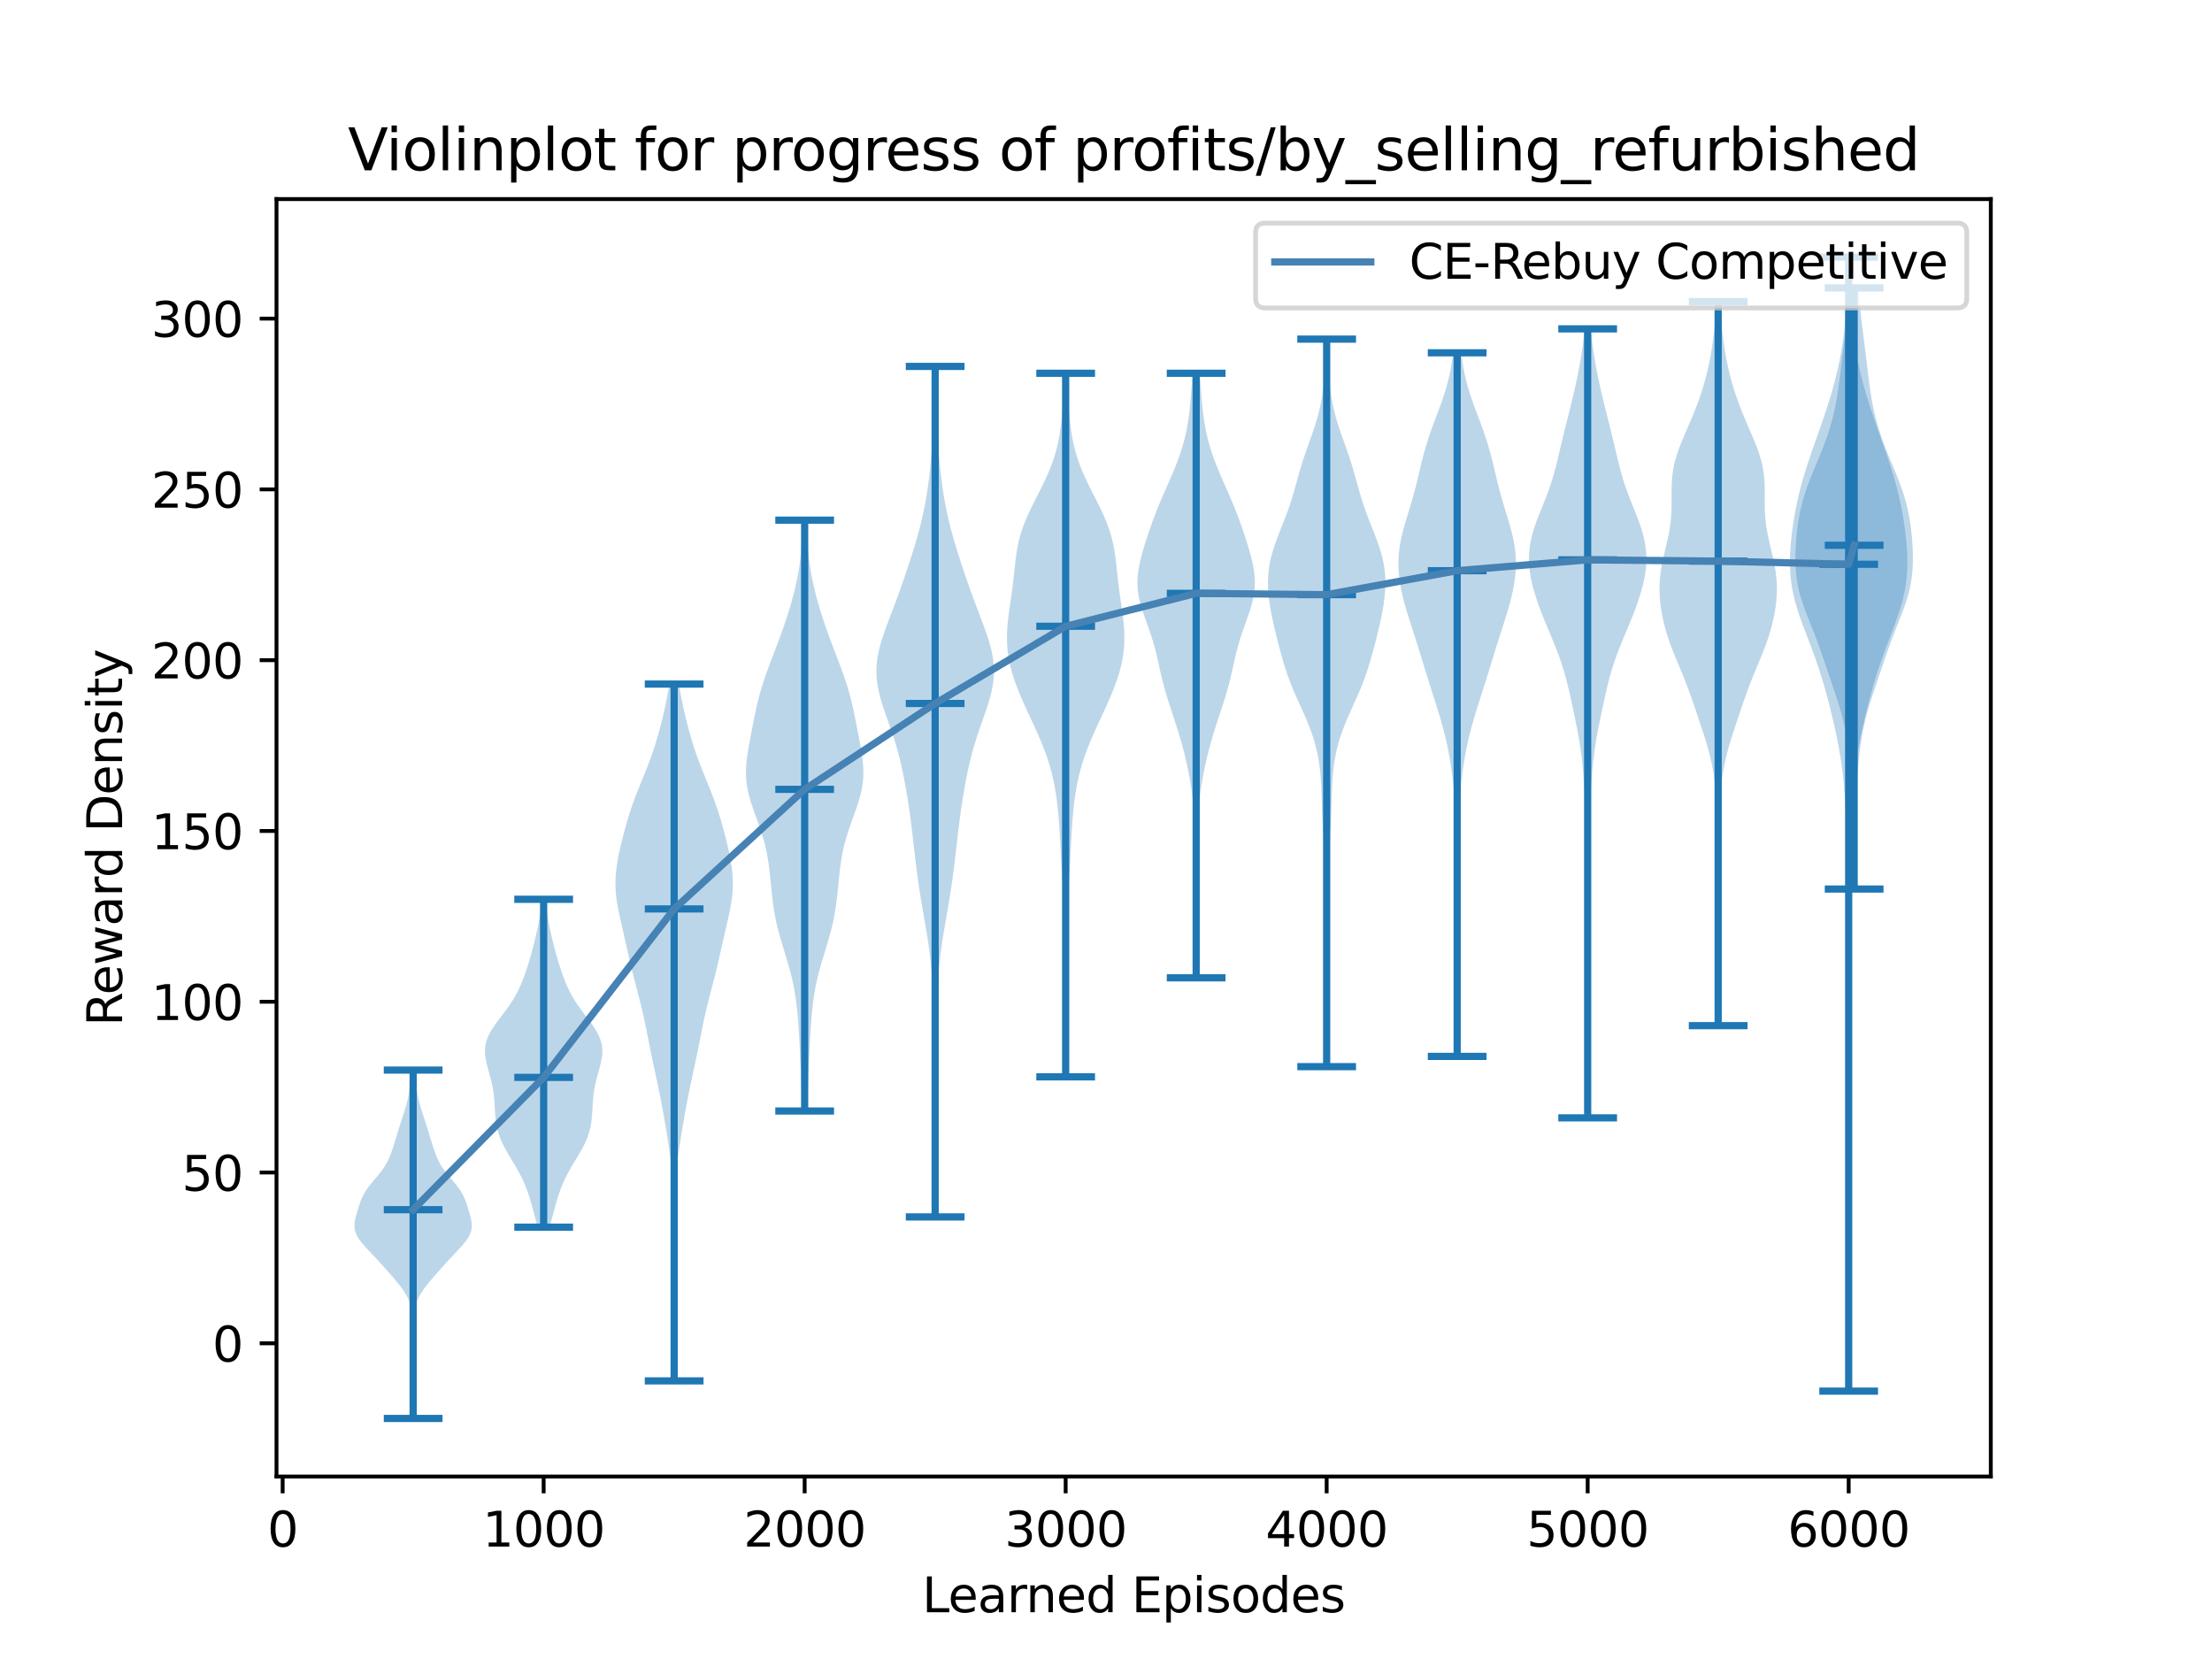 <?xml version="1.0" encoding="utf-8" standalone="no"?>
<!DOCTYPE svg PUBLIC "-//W3C//DTD SVG 1.1//EN"
  "http://www.w3.org/Graphics/SVG/1.1/DTD/svg11.dtd">
<svg xmlns:xlink="http://www.w3.org/1999/xlink" width="460.8pt" height="345.6pt" viewBox="0 0 460.8 345.6" xmlns="http://www.w3.org/2000/svg" version="1.1">
 <defs>
  <style type="text/css">*{stroke-linejoin: round; stroke-linecap: butt}</style>
 </defs>
 <g id="figure_1">
  <g id="patch_1">
   <path d="M 0 345.6 
L 460.8 345.6 
L 460.8 0 
L 0 0 
z
" style="fill: #ffffff"/>
  </g>
  <g id="axes_1">
   <g id="patch_2">
    <path d="M 57.6 307.584 
L 414.72 307.584 
L 414.72 41.472 
L 57.6 41.472 
z
" style="fill: #ffffff"/>
   </g>
   <g id="PolyCollection_1">
    <path d="M 86.319 295.488 
L 85.814 295.488 
L 85.802 294.755 
L 85.803 294.022 
L 85.815 293.289 
L 85.838 292.556 
L 85.868 291.823 
L 85.901 291.089 
L 85.936 290.356 
L 85.968 289.623 
L 85.995 288.89 
L 86.017 288.157 
L 86.034 287.424 
L 86.046 286.691 
L 86.054 285.958 
L 86.06 285.225 
L 86.063 284.492 
L 86.065 283.759 
L 86.065 283.025 
L 86.066 282.292 
L 86.066 281.559 
L 86.066 280.826 
L 86.066 280.093 
L 86.065 279.36 
L 86.064 278.627 
L 86.061 277.894 
L 86.056 277.161 
L 86.045 276.428 
L 86.027 275.695 
L 85.995 274.961 
L 85.942 274.228 
L 85.861 273.495 
L 85.74 272.762 
L 85.569 272.029 
L 85.337 271.296 
L 85.037 270.563 
L 84.665 269.83 
L 84.222 269.097 
L 83.717 268.364 
L 83.16 267.631 
L 82.564 266.897 
L 81.942 266.164 
L 81.305 265.431 
L 80.659 264.698 
L 80.006 263.965 
L 79.343 263.232 
L 78.669 262.499 
L 77.984 261.766 
L 77.289 261.033 
L 76.598 260.3 
L 75.929 259.567 
L 75.309 258.833 
L 74.768 258.1 
L 74.335 257.367 
L 74.032 256.634 
L 73.867 255.901 
L 73.833 255.168 
L 73.907 254.435 
L 74.059 253.702 
L 74.256 252.969 
L 74.472 252.236 
L 74.697 251.503 
L 74.933 250.769 
L 75.197 250.036 
L 75.509 249.303 
L 75.888 248.57 
L 76.346 247.837 
L 76.878 247.104 
L 77.468 246.371 
L 78.089 245.638 
L 78.709 244.905 
L 79.298 244.172 
L 79.834 243.439 
L 80.306 242.705 
L 80.712 241.972 
L 81.059 241.239 
L 81.361 240.506 
L 81.629 239.773 
L 81.875 239.04 
L 82.108 238.307 
L 82.333 237.574 
L 82.554 236.841 
L 82.774 236.108 
L 82.997 235.375 
L 83.225 234.641 
L 83.459 233.908 
L 83.699 233.175 
L 83.94 232.442 
L 84.178 231.709 
L 84.407 230.976 
L 84.619 230.243 
L 84.812 229.51 
L 84.984 228.777 
L 85.134 228.044 
L 85.264 227.311 
L 85.378 226.577 
L 85.477 225.844 
L 85.564 225.111 
L 85.64 224.378 
L 85.708 223.645 
L 85.768 222.912 
L 86.365 222.912 
L 86.365 222.912 
L 86.425 223.645 
L 86.492 224.378 
L 86.569 225.111 
L 86.656 225.844 
L 86.755 226.577 
L 86.869 227.311 
L 86.999 228.044 
L 87.149 228.777 
L 87.32 229.51 
L 87.513 230.243 
L 87.726 230.976 
L 87.954 231.709 
L 88.193 232.442 
L 88.434 233.175 
L 88.674 233.908 
L 88.908 234.641 
L 89.136 235.375 
L 89.358 236.108 
L 89.579 236.841 
L 89.8 237.574 
L 90.025 238.307 
L 90.258 239.04 
L 90.504 239.773 
L 90.772 240.506 
L 91.073 241.239 
L 91.421 241.972 
L 91.827 242.705 
L 92.299 243.439 
L 92.835 244.172 
L 93.424 244.905 
L 94.044 245.638 
L 94.665 246.371 
L 95.255 247.104 
L 95.787 247.837 
L 96.245 248.57 
L 96.624 249.303 
L 96.936 250.036 
L 97.2 250.769 
L 97.436 251.503 
L 97.661 252.236 
L 97.877 252.969 
L 98.074 253.702 
L 98.226 254.435 
L 98.3 255.168 
L 98.266 255.901 
L 98.101 256.634 
L 97.798 257.367 
L 97.365 258.1 
L 96.824 258.833 
L 96.203 259.567 
L 95.534 260.3 
L 94.843 261.033 
L 94.149 261.766 
L 93.463 262.499 
L 92.789 263.232 
L 92.127 263.965 
L 91.473 264.698 
L 90.827 265.431 
L 90.191 266.164 
L 89.569 266.897 
L 88.973 267.631 
L 88.416 268.364 
L 87.91 269.097 
L 87.468 269.83 
L 87.096 270.563 
L 86.796 271.296 
L 86.564 272.029 
L 86.393 272.762 
L 86.272 273.495 
L 86.19 274.228 
L 86.138 274.961 
L 86.106 275.695 
L 86.088 276.428 
L 86.077 277.161 
L 86.072 277.894 
L 86.069 278.627 
L 86.067 279.36 
L 86.067 280.093 
L 86.067 280.826 
L 86.067 281.559 
L 86.067 282.292 
L 86.067 283.025 
L 86.068 283.759 
L 86.07 284.492 
L 86.073 285.225 
L 86.078 285.958 
L 86.087 286.691 
L 86.099 287.424 
L 86.115 288.157 
L 86.138 288.89 
L 86.165 289.623 
L 86.197 290.356 
L 86.231 291.089 
L 86.265 291.823 
L 86.295 292.556 
L 86.318 293.289 
L 86.33 294.022 
L 86.33 294.755 
L 86.319 295.488 
z
" clip-path="url(#p0034558f6a)" style="fill: #1f77b4; fill-opacity: 0.3"/>
   </g>
   <g id="PolyCollection_2">
    <path d="M 114.536 255.642 
L 111.969 255.642 
L 111.801 254.952 
L 111.628 254.262 
L 111.452 253.572 
L 111.273 252.882 
L 111.09 252.193 
L 110.904 251.503 
L 110.712 250.813 
L 110.512 250.123 
L 110.301 249.433 
L 110.077 248.743 
L 109.837 248.053 
L 109.578 247.363 
L 109.297 246.673 
L 108.993 245.983 
L 108.665 245.293 
L 108.315 244.603 
L 107.943 243.913 
L 107.552 243.223 
L 107.146 242.533 
L 106.732 241.843 
L 106.315 241.153 
L 105.903 240.463 
L 105.503 239.773 
L 105.122 239.083 
L 104.768 238.393 
L 104.446 237.703 
L 104.161 237.013 
L 103.914 236.323 
L 103.706 235.633 
L 103.537 234.943 
L 103.403 234.253 
L 103.3 233.563 
L 103.222 232.873 
L 103.163 232.183 
L 103.117 231.493 
L 103.077 230.804 
L 103.037 230.114 
L 102.99 229.424 
L 102.932 228.734 
L 102.859 228.044 
L 102.766 227.354 
L 102.653 226.664 
L 102.518 225.974 
L 102.363 225.284 
L 102.19 224.594 
L 102.004 223.904 
L 101.811 223.214 
L 101.619 222.524 
L 101.437 221.834 
L 101.275 221.144 
L 101.145 220.454 
L 101.056 219.764 
L 101.019 219.074 
L 101.042 218.384 
L 101.131 217.694 
L 101.29 217.004 
L 101.52 216.314 
L 101.818 215.624 
L 102.18 214.934 
L 102.597 214.244 
L 103.059 213.554 
L 103.554 212.864 
L 104.07 212.174 
L 104.596 211.484 
L 105.118 210.794 
L 105.628 210.104 
L 106.117 209.415 
L 106.579 208.725 
L 107.01 208.035 
L 107.41 207.345 
L 107.778 206.655 
L 108.118 205.965 
L 108.431 205.275 
L 108.721 204.585 
L 108.993 203.895 
L 109.25 203.205 
L 109.493 202.515 
L 109.725 201.825 
L 109.948 201.135 
L 110.162 200.445 
L 110.368 199.755 
L 110.567 199.065 
L 110.759 198.375 
L 110.945 197.685 
L 111.124 196.995 
L 111.298 196.305 
L 111.467 195.615 
L 111.631 194.925 
L 111.789 194.235 
L 111.94 193.545 
L 112.084 192.855 
L 112.22 192.165 
L 112.346 191.475 
L 112.461 190.785 
L 112.566 190.095 
L 112.659 189.405 
L 112.742 188.715 
L 112.815 188.025 
L 112.878 187.336 
L 113.626 187.336 
L 113.626 187.336 
L 113.69 188.025 
L 113.762 188.715 
L 113.845 189.405 
L 113.939 190.095 
L 114.044 190.785 
L 114.159 191.475 
L 114.285 192.165 
L 114.421 192.855 
L 114.565 193.545 
L 114.716 194.235 
L 114.874 194.925 
L 115.037 195.615 
L 115.206 196.305 
L 115.38 196.995 
L 115.56 197.685 
L 115.746 198.375 
L 115.938 199.065 
L 116.136 199.755 
L 116.343 200.445 
L 116.557 201.135 
L 116.78 201.825 
L 117.012 202.515 
L 117.255 203.205 
L 117.511 203.895 
L 117.783 204.585 
L 118.074 205.275 
L 118.387 205.965 
L 118.726 206.655 
L 119.095 207.345 
L 119.494 208.035 
L 119.926 208.725 
L 120.388 209.415 
L 120.877 210.104 
L 121.386 210.794 
L 121.909 211.484 
L 122.434 212.174 
L 122.951 212.864 
L 123.446 213.554 
L 123.908 214.244 
L 124.325 214.934 
L 124.686 215.624 
L 124.985 216.314 
L 125.215 217.004 
L 125.374 217.694 
L 125.463 218.384 
L 125.486 219.074 
L 125.449 219.764 
L 125.36 220.454 
L 125.23 221.144 
L 125.068 221.834 
L 124.886 222.524 
L 124.694 223.214 
L 124.501 223.904 
L 124.315 224.594 
L 124.142 225.284 
L 123.987 225.974 
L 123.852 226.664 
L 123.738 227.354 
L 123.646 228.044 
L 123.572 228.734 
L 123.514 229.424 
L 123.468 230.114 
L 123.427 230.804 
L 123.387 231.493 
L 123.342 232.183 
L 123.283 232.873 
L 123.205 233.563 
L 123.102 234.253 
L 122.968 234.943 
L 122.798 235.633 
L 122.591 236.323 
L 122.344 237.013 
L 122.058 237.703 
L 121.737 238.393 
L 121.383 239.083 
L 121.002 239.773 
L 120.602 240.463 
L 120.19 241.153 
L 119.773 241.843 
L 119.358 242.533 
L 118.953 243.223 
L 118.562 243.913 
L 118.19 244.603 
L 117.839 245.293 
L 117.512 245.983 
L 117.208 246.673 
L 116.927 247.363 
L 116.668 248.053 
L 116.427 248.743 
L 116.203 249.433 
L 115.993 250.123 
L 115.793 250.813 
L 115.601 251.503 
L 115.414 252.193 
L 115.232 252.882 
L 115.053 253.572 
L 114.876 254.262 
L 114.704 254.952 
L 114.536 255.642 
z
" clip-path="url(#p0034558f6a)" style="fill: #1f77b4; fill-opacity: 0.3"/>
   </g>
   <g id="PolyCollection_3">
    <path d="M 140.587 287.661 
L 140.29 287.661 
L 140.293 286.195 
L 140.301 284.729 
L 140.314 283.263 
L 140.329 281.796 
L 140.346 280.33 
L 140.361 278.864 
L 140.373 277.398 
L 140.38 275.932 
L 140.383 274.466 
L 140.38 272.999 
L 140.372 271.533 
L 140.36 270.067 
L 140.345 268.601 
L 140.329 267.135 
L 140.313 265.668 
L 140.3 264.202 
L 140.292 262.736 
L 140.288 261.27 
L 140.29 259.804 
L 140.297 258.338 
L 140.306 256.871 
L 140.314 255.405 
L 140.32 253.939 
L 140.317 252.473 
L 140.303 251.007 
L 140.273 249.54 
L 140.222 248.074 
L 140.148 246.608 
L 140.049 245.142 
L 139.922 243.676 
L 139.768 242.21 
L 139.59 240.743 
L 139.39 239.277 
L 139.172 237.811 
L 138.941 236.345 
L 138.699 234.879 
L 138.449 233.412 
L 138.19 231.946 
L 137.922 230.48 
L 137.643 229.014 
L 137.351 227.548 
L 137.048 226.082 
L 136.736 224.615 
L 136.42 223.149 
L 136.105 221.683 
L 135.796 220.217 
L 135.495 218.751 
L 135.202 217.284 
L 134.913 215.818 
L 134.622 214.352 
L 134.32 212.886 
L 134.001 211.42 
L 133.66 209.954 
L 133.299 208.487 
L 132.922 207.021 
L 132.538 205.555 
L 132.156 204.089 
L 131.784 202.623 
L 131.427 201.156 
L 131.086 199.69 
L 130.755 198.224 
L 130.428 196.758 
L 130.098 195.292 
L 129.762 193.826 
L 129.424 192.359 
L 129.093 190.893 
L 128.787 189.427 
L 128.527 187.961 
L 128.333 186.495 
L 128.222 185.028 
L 128.205 183.562 
L 128.281 182.096 
L 128.442 180.63 
L 128.675 179.164 
L 128.963 177.698 
L 129.29 176.231 
L 129.645 174.765 
L 130.023 173.299 
L 130.424 171.833 
L 130.853 170.367 
L 131.316 168.9 
L 131.818 167.434 
L 132.357 165.968 
L 132.928 164.502 
L 133.52 163.036 
L 134.118 161.57 
L 134.707 160.103 
L 135.273 158.637 
L 135.807 157.171 
L 136.304 155.705 
L 136.763 154.239 
L 137.187 152.772 
L 137.582 151.306 
L 137.952 149.84 
L 138.299 148.374 
L 138.624 146.908 
L 138.925 145.442 
L 139.199 143.975 
L 139.445 142.509 
L 141.432 142.509 
L 141.432 142.509 
L 141.677 143.975 
L 141.952 145.442 
L 142.253 146.908 
L 142.578 148.374 
L 142.925 149.84 
L 143.294 151.306 
L 143.689 152.772 
L 144.114 154.239 
L 144.573 155.705 
L 145.069 157.171 
L 145.603 158.637 
L 146.169 160.103 
L 146.758 161.57 
L 147.357 163.036 
L 147.949 164.502 
L 148.52 165.968 
L 149.059 167.434 
L 149.56 168.9 
L 150.024 170.367 
L 150.453 171.833 
L 150.854 173.299 
L 151.231 174.765 
L 151.586 176.231 
L 151.913 177.698 
L 152.201 179.164 
L 152.434 180.63 
L 152.596 182.096 
L 152.672 183.562 
L 152.654 185.028 
L 152.544 186.495 
L 152.35 187.961 
L 152.09 189.427 
L 151.784 190.893 
L 151.453 192.359 
L 151.114 193.826 
L 150.778 195.292 
L 150.448 196.758 
L 150.121 198.224 
L 149.791 199.69 
L 149.449 201.156 
L 149.093 202.623 
L 148.721 204.089 
L 148.339 205.555 
L 147.954 207.021 
L 147.577 208.487 
L 147.216 209.954 
L 146.876 211.42 
L 146.557 212.886 
L 146.255 214.352 
L 145.964 215.818 
L 145.675 217.284 
L 145.382 218.751 
L 145.081 220.217 
L 144.772 221.683 
L 144.457 223.149 
L 144.14 224.615 
L 143.829 226.082 
L 143.526 227.548 
L 143.234 229.014 
L 142.955 230.48 
L 142.686 231.946 
L 142.427 233.412 
L 142.177 234.879 
L 141.936 236.345 
L 141.705 237.811 
L 141.487 239.277 
L 141.287 240.743 
L 141.108 242.21 
L 140.955 243.676 
L 140.828 245.142 
L 140.728 246.608 
L 140.654 248.074 
L 140.604 249.54 
L 140.574 251.007 
L 140.559 252.473 
L 140.557 253.939 
L 140.562 255.405 
L 140.571 256.871 
L 140.58 258.338 
L 140.586 259.804 
L 140.588 261.27 
L 140.585 262.736 
L 140.576 264.202 
L 140.563 265.668 
L 140.548 267.135 
L 140.532 268.601 
L 140.517 270.067 
L 140.504 271.533 
L 140.496 272.999 
L 140.494 274.466 
L 140.496 275.932 
L 140.504 277.398 
L 140.516 278.864 
L 140.531 280.33 
L 140.547 281.796 
L 140.563 283.263 
L 140.576 284.729 
L 140.584 286.195 
L 140.587 287.661 
z
" clip-path="url(#p0034558f6a)" style="fill: #1f77b4; fill-opacity: 0.3"/>
   </g>
   <g id="PolyCollection_4">
    <path d="M 168.056 231.45 
L 167.193 231.45 
L 167.136 230.207 
L 167.079 228.964 
L 167.023 227.72 
L 166.967 226.477 
L 166.911 225.233 
L 166.857 223.99 
L 166.802 222.747 
L 166.747 221.503 
L 166.69 220.26 
L 166.632 219.017 
L 166.57 217.773 
L 166.504 216.53 
L 166.433 215.286 
L 166.355 214.043 
L 166.267 212.8 
L 166.166 211.556 
L 166.047 210.313 
L 165.907 209.07 
L 165.74 207.826 
L 165.542 206.583 
L 165.31 205.339 
L 165.044 204.096 
L 164.743 202.853 
L 164.411 201.609 
L 164.054 200.366 
L 163.68 199.122 
L 163.298 197.879 
L 162.919 196.636 
L 162.554 195.392 
L 162.212 194.149 
L 161.9 192.906 
L 161.622 191.662 
L 161.381 190.419 
L 161.175 189.175 
L 161.001 187.932 
L 160.852 186.689 
L 160.72 185.445 
L 160.598 184.202 
L 160.475 182.959 
L 160.343 181.715 
L 160.191 180.472 
L 160.012 179.228 
L 159.796 177.985 
L 159.538 176.742 
L 159.235 175.498 
L 158.885 174.255 
L 158.493 173.012 
L 158.067 171.768 
L 157.62 170.525 
L 157.168 169.281 
L 156.731 168.038 
L 156.33 166.795 
L 155.983 165.551 
L 155.707 164.308 
L 155.514 163.064 
L 155.409 161.821 
L 155.391 160.578 
L 155.45 159.334 
L 155.576 158.091 
L 155.751 156.848 
L 155.96 155.604 
L 156.188 154.361 
L 156.424 153.117 
L 156.664 151.874 
L 156.904 150.631 
L 157.15 149.387 
L 157.408 148.144 
L 157.684 146.901 
L 157.985 145.657 
L 158.317 144.414 
L 158.68 143.17 
L 159.075 141.927 
L 159.498 140.684 
L 159.944 139.44 
L 160.405 138.197 
L 160.877 136.953 
L 161.352 135.71 
L 161.826 134.467 
L 162.292 133.223 
L 162.749 131.98 
L 163.191 130.737 
L 163.618 129.493 
L 164.027 128.25 
L 164.417 127.006 
L 164.785 125.763 
L 165.129 124.52 
L 165.45 123.276 
L 165.744 122.033 
L 166.012 120.79 
L 166.252 119.546 
L 166.464 118.303 
L 166.649 117.059 
L 166.808 115.816 
L 166.943 114.573 
L 167.054 113.329 
L 167.147 112.086 
L 167.222 110.843 
L 167.284 109.599 
L 167.336 108.356 
L 167.913 108.356 
L 167.913 108.356 
L 167.964 109.599 
L 168.026 110.843 
L 168.102 112.086 
L 168.194 113.329 
L 168.306 114.573 
L 168.44 115.816 
L 168.599 117.059 
L 168.784 118.303 
L 168.997 119.546 
L 169.237 120.79 
L 169.504 122.033 
L 169.799 123.276 
L 170.119 124.52 
L 170.464 125.763 
L 170.832 127.006 
L 171.221 128.25 
L 171.63 129.493 
L 172.057 130.737 
L 172.5 131.98 
L 172.956 133.223 
L 173.423 134.467 
L 173.896 135.71 
L 174.371 136.953 
L 174.843 138.197 
L 175.305 139.44 
L 175.75 140.684 
L 176.173 141.927 
L 176.568 143.17 
L 176.932 144.414 
L 177.263 145.657 
L 177.565 146.901 
L 177.841 148.144 
L 178.098 149.387 
L 178.344 150.631 
L 178.585 151.874 
L 178.824 153.117 
L 179.061 154.361 
L 179.289 155.604 
L 179.497 156.848 
L 179.673 158.091 
L 179.798 159.334 
L 179.858 160.578 
L 179.839 161.821 
L 179.734 163.064 
L 179.541 164.308 
L 179.266 165.551 
L 178.919 166.795 
L 178.517 168.038 
L 178.08 169.281 
L 177.629 170.525 
L 177.181 171.768 
L 176.755 173.012 
L 176.364 174.255 
L 176.014 175.498 
L 175.71 176.742 
L 175.453 177.985 
L 175.237 179.228 
L 175.057 180.472 
L 174.906 181.715 
L 174.773 182.959 
L 174.651 184.202 
L 174.528 185.445 
L 174.397 186.689 
L 174.248 187.932 
L 174.073 189.175 
L 173.868 190.419 
L 173.626 191.662 
L 173.349 192.906 
L 173.036 194.149 
L 172.694 195.392 
L 172.329 196.636 
L 171.951 197.879 
L 171.569 199.122 
L 171.195 200.366 
L 170.838 201.609 
L 170.506 202.853 
L 170.205 204.096 
L 169.938 205.339 
L 169.707 206.583 
L 169.509 207.826 
L 169.342 209.07 
L 169.201 210.313 
L 169.083 211.556 
L 168.982 212.8 
L 168.893 214.043 
L 168.815 215.286 
L 168.744 216.53 
L 168.679 217.773 
L 168.617 219.017 
L 168.558 220.26 
L 168.502 221.503 
L 168.446 222.747 
L 168.392 223.99 
L 168.337 225.233 
L 168.282 226.477 
L 168.226 227.72 
L 168.169 228.964 
L 168.112 230.207 
L 168.056 231.45 
z
" clip-path="url(#p0034558f6a)" style="fill: #1f77b4; fill-opacity: 0.3"/>
   </g>
   <g id="PolyCollection_5">
    <path d="M 194.949 253.508 
L 194.671 253.508 
L 194.668 251.718 
L 194.667 249.929 
L 194.668 248.139 
L 194.67 246.349 
L 194.67 244.56 
L 194.669 242.77 
L 194.667 240.981 
L 194.665 239.191 
L 194.663 237.401 
L 194.663 235.612 
L 194.665 233.822 
L 194.667 232.033 
L 194.668 230.243 
L 194.665 228.453 
L 194.656 226.664 
L 194.639 224.874 
L 194.614 223.084 
L 194.581 221.295 
L 194.543 219.505 
L 194.503 217.716 
L 194.465 215.926 
L 194.429 214.136 
L 194.398 212.347 
L 194.367 210.557 
L 194.333 208.768 
L 194.286 206.978 
L 194.219 205.188 
L 194.122 203.399 
L 193.988 201.609 
L 193.814 199.82 
L 193.598 198.03 
L 193.346 196.24 
L 193.064 194.451 
L 192.763 192.661 
L 192.452 190.872 
L 192.142 189.082 
L 191.841 187.292 
L 191.555 185.503 
L 191.288 183.713 
L 191.04 181.924 
L 190.811 180.134 
L 190.597 178.344 
L 190.392 176.555 
L 190.19 174.765 
L 189.981 172.976 
L 189.761 171.186 
L 189.522 169.396 
L 189.262 167.607 
L 188.98 165.817 
L 188.674 164.028 
L 188.342 162.238 
L 187.978 160.448 
L 187.575 158.659 
L 187.123 156.869 
L 186.616 155.08 
L 186.053 153.29 
L 185.444 151.5 
L 184.809 149.711 
L 184.183 147.921 
L 183.604 146.132 
L 183.119 144.342 
L 182.767 142.552 
L 182.58 140.763 
L 182.577 138.973 
L 182.756 137.183 
L 183.103 135.394 
L 183.588 133.604 
L 184.175 131.815 
L 184.824 130.025 
L 185.502 128.235 
L 186.182 126.446 
L 186.85 124.656 
L 187.499 122.867 
L 188.128 121.077 
L 188.741 119.287 
L 189.338 117.498 
L 189.918 115.708 
L 190.477 113.919 
L 191.006 112.129 
L 191.499 110.339 
L 191.95 108.55 
L 192.356 106.76 
L 192.716 104.971 
L 193.031 103.181 
L 193.304 101.391 
L 193.537 99.602 
L 193.736 97.812 
L 193.905 96.023 
L 194.046 94.233 
L 194.165 92.443 
L 194.265 90.654 
L 194.348 88.864 
L 194.416 87.075 
L 194.472 85.285 
L 194.518 83.495 
L 194.554 81.706 
L 194.584 79.916 
L 194.609 78.127 
L 194.632 76.337 
L 194.989 76.337 
L 194.989 76.337 
L 195.011 78.127 
L 195.036 79.916 
L 195.066 81.706 
L 195.103 83.495 
L 195.148 85.285 
L 195.204 87.075 
L 195.273 88.864 
L 195.356 90.654 
L 195.455 92.443 
L 195.574 94.233 
L 195.716 96.023 
L 195.884 97.812 
L 196.083 99.602 
L 196.317 101.391 
L 196.589 103.181 
L 196.904 104.971 
L 197.264 106.76 
L 197.67 108.55 
L 198.121 110.339 
L 198.615 112.129 
L 199.144 113.919 
L 199.702 115.708 
L 200.282 117.498 
L 200.879 119.287 
L 201.492 121.077 
L 202.122 122.867 
L 202.77 124.656 
L 203.438 126.446 
L 204.118 128.235 
L 204.796 130.025 
L 205.446 131.815 
L 206.032 133.604 
L 206.518 135.394 
L 206.865 137.183 
L 207.044 138.973 
L 207.04 140.763 
L 206.853 142.552 
L 206.502 144.342 
L 206.016 146.132 
L 205.438 147.921 
L 204.811 149.711 
L 204.176 151.5 
L 203.567 153.29 
L 203.004 155.08 
L 202.497 156.869 
L 202.046 158.659 
L 201.642 160.448 
L 201.279 162.238 
L 200.946 164.028 
L 200.64 165.817 
L 200.358 167.607 
L 200.098 169.396 
L 199.86 171.186 
L 199.639 172.976 
L 199.431 174.765 
L 199.228 176.555 
L 199.023 178.344 
L 198.809 180.134 
L 198.58 181.924 
L 198.333 183.713 
L 198.065 185.503 
L 197.779 187.292 
L 197.478 189.082 
L 197.168 190.872 
L 196.857 192.661 
L 196.556 194.451 
L 196.274 196.24 
L 196.022 198.03 
L 195.807 199.82 
L 195.632 201.609 
L 195.498 203.399 
L 195.401 205.188 
L 195.334 206.978 
L 195.288 208.768 
L 195.253 210.557 
L 195.223 212.347 
L 195.191 214.136 
L 195.156 215.926 
L 195.117 217.716 
L 195.077 219.505 
L 195.04 221.295 
L 195.007 223.084 
L 194.981 224.874 
L 194.965 226.664 
L 194.955 228.453 
L 194.952 230.243 
L 194.953 232.033 
L 194.956 233.822 
L 194.957 235.612 
L 194.957 237.401 
L 194.956 239.191 
L 194.953 240.981 
L 194.951 242.77 
L 194.95 244.56 
L 194.951 246.349 
L 194.952 248.139 
L 194.953 249.929 
L 194.953 251.718 
L 194.949 253.508 
z
" clip-path="url(#p0034558f6a)" style="fill: #1f77b4; fill-opacity: 0.3"/>
   </g>
   <g id="PolyCollection_6">
    <path d="M 222.202 224.335 
L 221.79 224.335 
L 221.775 222.855 
L 221.766 221.374 
L 221.762 219.893 
L 221.764 218.413 
L 221.772 216.932 
L 221.786 215.452 
L 221.804 213.971 
L 221.827 212.491 
L 221.851 211.01 
L 221.877 209.529 
L 221.901 208.049 
L 221.923 206.568 
L 221.941 205.088 
L 221.954 203.607 
L 221.961 202.127 
L 221.962 200.646 
L 221.955 199.166 
L 221.94 197.685 
L 221.915 196.204 
L 221.88 194.724 
L 221.832 193.243 
L 221.773 191.763 
L 221.701 190.282 
L 221.62 188.802 
L 221.53 187.321 
L 221.437 185.841 
L 221.343 184.36 
L 221.252 182.879 
L 221.167 181.399 
L 221.087 179.918 
L 221.012 178.438 
L 220.94 176.957 
L 220.866 175.477 
L 220.785 173.996 
L 220.694 172.516 
L 220.588 171.035 
L 220.462 169.554 
L 220.312 168.074 
L 220.132 166.593 
L 219.918 165.113 
L 219.661 163.632 
L 219.356 162.152 
L 218.997 160.671 
L 218.579 159.191 
L 218.102 157.71 
L 217.567 156.229 
L 216.98 154.749 
L 216.352 153.268 
L 215.691 151.788 
L 215.012 150.307 
L 214.326 148.827 
L 213.645 147.346 
L 212.982 145.866 
L 212.35 144.385 
L 211.763 142.904 
L 211.233 141.424 
L 210.772 139.943 
L 210.391 138.463 
L 210.098 136.982 
L 209.896 135.502 
L 209.785 134.021 
L 209.762 132.541 
L 209.818 131.06 
L 209.941 129.579 
L 210.113 128.099 
L 210.316 126.618 
L 210.531 125.138 
L 210.742 123.657 
L 210.938 122.177 
L 211.114 120.696 
L 211.275 119.216 
L 211.434 117.735 
L 211.61 116.254 
L 211.827 114.774 
L 212.105 113.293 
L 212.464 111.813 
L 212.914 110.332 
L 213.455 108.852 
L 214.079 107.371 
L 214.77 105.891 
L 215.506 104.41 
L 216.26 102.929 
L 217.008 101.449 
L 217.725 99.968 
L 218.391 98.488 
L 218.992 97.007 
L 219.518 95.527 
L 219.966 94.046 
L 220.335 92.566 
L 220.633 91.085 
L 220.868 89.604 
L 221.05 88.124 
L 221.192 86.643 
L 221.304 85.163 
L 221.395 83.682 
L 221.472 82.202 
L 221.54 80.721 
L 221.603 79.241 
L 221.661 77.76 
L 222.332 77.76 
L 222.332 77.76 
L 222.39 79.241 
L 222.452 80.721 
L 222.52 82.202 
L 222.597 83.682 
L 222.688 85.163 
L 222.8 86.643 
L 222.942 88.124 
L 223.125 89.604 
L 223.359 91.085 
L 223.657 92.566 
L 224.027 94.046 
L 224.474 95.527 
L 225 97.007 
L 225.601 98.488 
L 226.268 99.968 
L 226.985 101.449 
L 227.732 102.929 
L 228.487 104.41 
L 229.222 105.891 
L 229.913 107.371 
L 230.537 108.852 
L 231.078 110.332 
L 231.528 111.813 
L 231.887 113.293 
L 232.166 114.774 
L 232.382 116.254 
L 232.558 117.735 
L 232.717 119.216 
L 232.878 120.696 
L 233.054 122.177 
L 233.25 123.657 
L 233.461 125.138 
L 233.677 126.618 
L 233.88 128.099 
L 234.052 129.579 
L 234.174 131.06 
L 234.23 132.541 
L 234.207 134.021 
L 234.097 135.502 
L 233.895 136.982 
L 233.601 138.463 
L 233.22 139.943 
L 232.759 141.424 
L 232.229 142.904 
L 231.642 144.385 
L 231.01 145.866 
L 230.348 147.346 
L 229.667 148.827 
L 228.98 150.307 
L 228.301 151.788 
L 227.641 153.268 
L 227.012 154.749 
L 226.426 156.229 
L 225.891 157.71 
L 225.413 159.191 
L 224.995 160.671 
L 224.636 162.152 
L 224.331 163.632 
L 224.075 165.113 
L 223.86 166.593 
L 223.68 168.074 
L 223.53 169.554 
L 223.404 171.035 
L 223.298 172.516 
L 223.207 173.996 
L 223.127 175.477 
L 223.053 176.957 
L 222.98 178.438 
L 222.905 179.918 
L 222.826 181.399 
L 222.74 182.879 
L 222.649 184.36 
L 222.555 185.841 
L 222.462 187.321 
L 222.373 188.802 
L 222.291 190.282 
L 222.22 191.763 
L 222.16 193.243 
L 222.113 194.724 
L 222.077 196.204 
L 222.052 197.685 
L 222.037 199.166 
L 222.031 200.646 
L 222.031 202.127 
L 222.038 203.607 
L 222.051 205.088 
L 222.069 206.568 
L 222.091 208.049 
L 222.115 209.529 
L 222.141 211.01 
L 222.166 212.491 
L 222.188 213.971 
L 222.206 215.452 
L 222.22 216.932 
L 222.228 218.413 
L 222.23 219.893 
L 222.227 221.374 
L 222.217 222.855 
L 222.202 224.335 
z
" clip-path="url(#p0034558f6a)" style="fill: #1f77b4; fill-opacity: 0.3"/>
   </g>
   <g id="PolyCollection_7">
    <path d="M 249.33 203.701 
L 249.034 203.701 
L 249.034 202.429 
L 249.039 201.156 
L 249.046 199.884 
L 249.054 198.612 
L 249.06 197.34 
L 249.064 196.068 
L 249.063 194.796 
L 249.059 193.524 
L 249.052 192.252 
L 249.044 190.979 
L 249.037 189.707 
L 249.031 188.435 
L 249.03 187.163 
L 249.032 185.891 
L 249.038 184.619 
L 249.045 183.347 
L 249.051 182.075 
L 249.055 180.802 
L 249.054 179.53 
L 249.046 178.258 
L 249.031 176.986 
L 249.007 175.714 
L 248.973 174.442 
L 248.931 173.17 
L 248.877 171.897 
L 248.81 170.625 
L 248.727 169.353 
L 248.626 168.081 
L 248.502 166.809 
L 248.354 165.537 
L 248.18 164.265 
L 247.98 162.993 
L 247.756 161.72 
L 247.507 160.448 
L 247.237 159.176 
L 246.945 157.904 
L 246.633 156.632 
L 246.299 155.36 
L 245.944 154.088 
L 245.569 152.816 
L 245.174 151.543 
L 244.764 150.271 
L 244.345 148.999 
L 243.925 147.727 
L 243.511 146.455 
L 243.112 145.183 
L 242.736 143.911 
L 242.387 142.639 
L 242.065 141.366 
L 241.766 140.094 
L 241.482 138.822 
L 241.198 137.55 
L 240.902 136.278 
L 240.58 135.006 
L 240.222 133.734 
L 239.826 132.462 
L 239.395 131.189 
L 238.942 129.917 
L 238.485 128.645 
L 238.047 127.373 
L 237.655 126.101 
L 237.333 124.829 
L 237.101 123.557 
L 236.971 122.284 
L 236.948 121.012 
L 237.028 119.74 
L 237.201 118.468 
L 237.449 117.196 
L 237.758 115.924 
L 238.109 114.652 
L 238.491 113.38 
L 238.894 112.107 
L 239.316 110.835 
L 239.754 109.563 
L 240.212 108.291 
L 240.692 107.019 
L 241.194 105.747 
L 241.719 104.475 
L 242.263 103.203 
L 242.82 101.93 
L 243.382 100.658 
L 243.938 99.386 
L 244.479 98.114 
L 244.995 96.842 
L 245.479 95.57 
L 245.923 94.298 
L 246.325 93.026 
L 246.68 91.753 
L 246.991 90.481 
L 247.256 89.209 
L 247.479 87.937 
L 247.665 86.665 
L 247.817 85.393 
L 247.944 84.121 
L 248.053 82.849 
L 248.151 81.576 
L 248.246 80.304 
L 248.341 79.032 
L 248.44 77.76 
L 249.924 77.76 
L 249.924 77.76 
L 250.023 79.032 
L 250.119 80.304 
L 250.213 81.576 
L 250.311 82.849 
L 250.42 84.121 
L 250.547 85.393 
L 250.699 86.665 
L 250.885 87.937 
L 251.108 89.209 
L 251.373 90.481 
L 251.684 91.753 
L 252.04 93.026 
L 252.441 94.298 
L 252.885 95.57 
L 253.369 96.842 
L 253.885 98.114 
L 254.426 99.386 
L 254.982 100.658 
L 255.544 101.93 
L 256.101 103.203 
L 256.645 104.475 
L 257.17 105.747 
L 257.673 107.019 
L 258.152 108.291 
L 258.61 109.563 
L 259.049 110.835 
L 259.47 112.107 
L 259.873 113.38 
L 260.255 114.652 
L 260.607 115.924 
L 260.915 117.196 
L 261.164 118.468 
L 261.336 119.74 
L 261.416 121.012 
L 261.393 122.284 
L 261.263 123.557 
L 261.031 124.829 
L 260.709 126.101 
L 260.317 127.373 
L 259.879 128.645 
L 259.422 129.917 
L 258.969 131.189 
L 258.538 132.462 
L 258.142 133.734 
L 257.784 135.006 
L 257.462 136.278 
L 257.166 137.55 
L 256.883 138.822 
L 256.598 140.094 
L 256.299 141.366 
L 255.977 142.639 
L 255.628 143.911 
L 255.252 145.183 
L 254.853 146.455 
L 254.44 147.727 
L 254.019 148.999 
L 253.6 150.271 
L 253.19 151.543 
L 252.795 152.816 
L 252.42 154.088 
L 252.065 155.36 
L 251.731 156.632 
L 251.419 157.904 
L 251.127 159.176 
L 250.857 160.448 
L 250.609 161.72 
L 250.384 162.993 
L 250.184 164.265 
L 250.01 165.537 
L 249.862 166.809 
L 249.739 168.081 
L 249.637 169.353 
L 249.554 170.625 
L 249.487 171.897 
L 249.433 173.17 
L 249.391 174.442 
L 249.358 175.714 
L 249.334 176.986 
L 249.318 178.258 
L 249.31 179.53 
L 249.309 180.802 
L 249.313 182.075 
L 249.319 183.347 
L 249.326 184.619 
L 249.332 185.891 
L 249.334 187.163 
L 249.333 188.435 
L 249.328 189.707 
L 249.32 190.979 
L 249.312 192.252 
L 249.305 193.524 
L 249.301 194.796 
L 249.301 196.068 
L 249.304 197.34 
L 249.311 198.612 
L 249.318 199.884 
L 249.325 201.156 
L 249.33 202.429 
L 249.33 203.701 
z
" clip-path="url(#p0034558f6a)" style="fill: #1f77b4; fill-opacity: 0.3"/>
   </g>
   <g id="PolyCollection_8">
    <path d="M 276.513 222.2 
L 276.223 222.2 
L 276.225 220.67 
L 276.233 219.139 
L 276.245 217.608 
L 276.257 216.077 
L 276.267 214.546 
L 276.272 213.015 
L 276.271 211.484 
L 276.263 209.954 
L 276.252 208.423 
L 276.24 206.892 
L 276.229 205.361 
L 276.223 203.83 
L 276.224 202.299 
L 276.232 200.768 
L 276.246 199.237 
L 276.265 197.707 
L 276.285 196.176 
L 276.304 194.645 
L 276.319 193.114 
L 276.33 191.583 
L 276.335 190.052 
L 276.332 188.521 
L 276.319 186.991 
L 276.295 185.46 
L 276.258 183.929 
L 276.205 182.398 
L 276.136 180.867 
L 276.05 179.336 
L 275.95 177.805 
L 275.841 176.274 
L 275.73 174.744 
L 275.624 173.213 
L 275.531 171.682 
L 275.454 170.151 
L 275.394 168.62 
L 275.347 167.089 
L 275.303 165.558 
L 275.248 164.028 
L 275.166 162.497 
L 275.044 160.966 
L 274.867 159.435 
L 274.626 157.904 
L 274.312 156.373 
L 273.922 154.842 
L 273.454 153.311 
L 272.912 151.781 
L 272.303 150.25 
L 271.643 148.719 
L 270.953 147.188 
L 270.258 145.657 
L 269.584 144.126 
L 268.951 142.595 
L 268.372 141.065 
L 267.849 139.534 
L 267.373 138.003 
L 266.935 136.472 
L 266.521 134.941 
L 266.124 133.41 
L 265.742 131.879 
L 265.378 130.348 
L 265.041 128.818 
L 264.74 127.287 
L 264.485 125.756 
L 264.29 124.225 
L 264.169 122.694 
L 264.134 121.163 
L 264.201 119.632 
L 264.378 118.102 
L 264.668 116.571 
L 265.065 115.04 
L 265.553 113.509 
L 266.111 111.978 
L 266.709 110.447 
L 267.318 108.916 
L 267.91 107.385 
L 268.464 105.855 
L 268.973 104.324 
L 269.437 102.793 
L 269.871 101.262 
L 270.294 99.731 
L 270.728 98.2 
L 271.187 96.669 
L 271.681 95.139 
L 272.206 93.608 
L 272.75 92.077 
L 273.293 90.546 
L 273.814 89.015 
L 274.293 87.484 
L 274.716 85.953 
L 275.074 84.423 
L 275.365 82.892 
L 275.594 81.361 
L 275.767 79.83 
L 275.894 78.299 
L 275.986 76.768 
L 276.05 75.237 
L 276.097 73.706 
L 276.132 72.176 
L 276.162 70.645 
L 276.574 70.645 
L 276.574 70.645 
L 276.604 72.176 
L 276.639 73.706 
L 276.686 75.237 
L 276.75 76.768 
L 276.842 78.299 
L 276.969 79.83 
L 277.142 81.361 
L 277.371 82.892 
L 277.662 84.423 
L 278.02 85.953 
L 278.443 87.484 
L 278.922 89.015 
L 279.443 90.546 
L 279.986 92.077 
L 280.53 93.608 
L 281.055 95.139 
L 281.549 96.669 
L 282.008 98.2 
L 282.442 99.731 
L 282.865 101.262 
L 283.299 102.793 
L 283.763 104.324 
L 284.272 105.855 
L 284.826 107.385 
L 285.418 108.916 
L 286.027 110.447 
L 286.625 111.978 
L 287.183 113.509 
L 287.671 115.04 
L 288.068 116.571 
L 288.358 118.102 
L 288.535 119.632 
L 288.602 121.163 
L 288.567 122.694 
L 288.446 124.225 
L 288.251 125.756 
L 287.996 127.287 
L 287.695 128.818 
L 287.358 130.348 
L 286.994 131.879 
L 286.612 133.41 
L 286.215 134.941 
L 285.801 136.472 
L 285.363 138.003 
L 284.887 139.534 
L 284.364 141.065 
L 283.785 142.595 
L 283.152 144.126 
L 282.478 145.657 
L 281.783 147.188 
L 281.093 148.719 
L 280.433 150.25 
L 279.824 151.781 
L 279.282 153.311 
L 278.814 154.842 
L 278.424 156.373 
L 278.11 157.904 
L 277.869 159.435 
L 277.692 160.966 
L 277.57 162.497 
L 277.488 164.028 
L 277.433 165.558 
L 277.389 167.089 
L 277.342 168.62 
L 277.282 170.151 
L 277.205 171.682 
L 277.112 173.213 
L 277.006 174.744 
L 276.895 176.274 
L 276.786 177.805 
L 276.686 179.336 
L 276.6 180.867 
L 276.531 182.398 
L 276.478 183.929 
L 276.441 185.46 
L 276.417 186.991 
L 276.404 188.521 
L 276.401 190.052 
L 276.406 191.583 
L 276.417 193.114 
L 276.432 194.645 
L 276.451 196.176 
L 276.471 197.707 
L 276.49 199.237 
L 276.504 200.768 
L 276.512 202.299 
L 276.513 203.83 
L 276.507 205.361 
L 276.496 206.892 
L 276.484 208.423 
L 276.473 209.954 
L 276.465 211.484 
L 276.464 213.015 
L 276.469 214.546 
L 276.479 216.077 
L 276.491 217.608 
L 276.503 219.139 
L 276.511 220.67 
L 276.513 222.2 
z
" clip-path="url(#p0034558f6a)" style="fill: #1f77b4; fill-opacity: 0.3"/>
   </g>
   <g id="PolyCollection_9">
    <path d="M 303.885 220.066 
L 303.223 220.066 
L 303.192 218.585 
L 303.168 217.105 
L 303.151 215.624 
L 303.141 214.144 
L 303.14 212.663 
L 303.146 211.183 
L 303.161 209.702 
L 303.183 208.221 
L 303.213 206.741 
L 303.249 205.26 
L 303.289 203.78 
L 303.331 202.299 
L 303.373 200.819 
L 303.412 199.338 
L 303.447 197.858 
L 303.476 196.377 
L 303.499 194.896 
L 303.517 193.416 
L 303.53 191.935 
L 303.539 190.455 
L 303.545 188.974 
L 303.548 187.494 
L 303.55 186.013 
L 303.55 184.533 
L 303.548 183.052 
L 303.545 181.571 
L 303.538 180.091 
L 303.527 178.61 
L 303.511 177.13 
L 303.487 175.649 
L 303.454 174.169 
L 303.408 172.688 
L 303.348 171.208 
L 303.273 169.727 
L 303.181 168.246 
L 303.071 166.766 
L 302.942 165.285 
L 302.794 163.805 
L 302.626 162.324 
L 302.436 160.844 
L 302.222 159.363 
L 301.98 157.883 
L 301.708 156.402 
L 301.403 154.921 
L 301.064 153.441 
L 300.691 151.96 
L 300.286 150.48 
L 299.853 148.999 
L 299.4 147.519 
L 298.933 146.038 
L 298.459 144.558 
L 297.986 143.077 
L 297.517 141.596 
L 297.055 140.116 
L 296.599 138.635 
L 296.145 137.155 
L 295.689 135.674 
L 295.227 134.194 
L 294.757 132.713 
L 294.281 131.233 
L 293.804 129.752 
L 293.336 128.271 
L 292.889 126.791 
L 292.477 125.31 
L 292.111 123.83 
L 291.804 122.349 
L 291.564 120.869 
L 291.4 119.388 
L 291.32 117.908 
L 291.331 116.427 
L 291.436 114.946 
L 291.635 113.466 
L 291.921 111.985 
L 292.281 110.505 
L 292.695 109.024 
L 293.142 107.544 
L 293.598 106.063 
L 294.044 104.583 
L 294.466 103.102 
L 294.86 101.621 
L 295.228 100.141 
L 295.581 98.66 
L 295.931 97.18 
L 296.294 95.699 
L 296.684 94.219 
L 297.109 92.738 
L 297.576 91.257 
L 298.081 89.777 
L 298.619 88.296 
L 299.174 86.816 
L 299.731 85.335 
L 300.272 83.855 
L 300.78 82.374 
L 301.241 80.894 
L 301.646 79.413 
L 301.992 77.932 
L 302.282 76.452 
L 302.521 74.971 
L 302.718 73.491 
L 304.39 73.491 
L 304.39 73.491 
L 304.587 74.971 
L 304.826 76.452 
L 305.116 77.932 
L 305.462 79.413 
L 305.867 80.894 
L 306.328 82.374 
L 306.835 83.855 
L 307.376 85.335 
L 307.934 86.816 
L 308.489 88.296 
L 309.027 89.777 
L 309.532 91.257 
L 309.999 92.738 
L 310.424 94.219 
L 310.814 95.699 
L 311.177 97.18 
L 311.527 98.66 
L 311.879 100.141 
L 312.248 101.621 
L 312.642 103.102 
L 313.064 104.583 
L 313.51 106.063 
L 313.966 107.544 
L 314.412 109.024 
L 314.827 110.505 
L 315.187 111.985 
L 315.473 113.466 
L 315.671 114.946 
L 315.777 116.427 
L 315.788 117.908 
L 315.708 119.388 
L 315.544 120.869 
L 315.304 122.349 
L 314.997 123.83 
L 314.631 125.31 
L 314.219 126.791 
L 313.772 128.271 
L 313.304 129.752 
L 312.827 131.233 
L 312.351 132.713 
L 311.88 134.194 
L 311.419 135.674 
L 310.963 137.155 
L 310.509 138.635 
L 310.053 140.116 
L 309.591 141.596 
L 309.122 143.077 
L 308.649 144.558 
L 308.175 146.038 
L 307.708 147.519 
L 307.255 148.999 
L 306.822 150.48 
L 306.417 151.96 
L 306.044 153.441 
L 305.705 154.921 
L 305.4 156.402 
L 305.128 157.883 
L 304.886 159.363 
L 304.672 160.844 
L 304.482 162.324 
L 304.314 163.805 
L 304.166 165.285 
L 304.037 166.766 
L 303.927 168.246 
L 303.835 169.727 
L 303.76 171.208 
L 303.7 172.688 
L 303.654 174.169 
L 303.621 175.649 
L 303.597 177.13 
L 303.581 178.61 
L 303.57 180.091 
L 303.563 181.571 
L 303.56 183.052 
L 303.558 184.533 
L 303.558 186.013 
L 303.56 187.494 
L 303.563 188.974 
L 303.569 190.455 
L 303.578 191.935 
L 303.591 193.416 
L 303.608 194.896 
L 303.632 196.377 
L 303.661 197.858 
L 303.696 199.338 
L 303.735 200.819 
L 303.777 202.299 
L 303.819 203.78 
L 303.859 205.26 
L 303.895 206.741 
L 303.925 208.221 
L 303.947 209.702 
L 303.962 211.183 
L 303.968 212.663 
L 303.966 214.144 
L 303.957 215.624 
L 303.94 217.105 
L 303.916 218.585 
L 303.885 220.066 
z
" clip-path="url(#p0034558f6a)" style="fill: #1f77b4; fill-opacity: 0.3"/>
   </g>
   <g id="PolyCollection_10">
    <path d="M 330.875 232.873 
L 330.605 232.873 
L 330.609 231.213 
L 330.62 229.553 
L 330.637 227.893 
L 330.657 226.232 
L 330.677 224.572 
L 330.695 222.912 
L 330.71 221.252 
L 330.721 219.592 
L 330.729 217.931 
L 330.734 216.271 
L 330.737 214.611 
L 330.738 212.951 
L 330.739 211.29 
L 330.74 209.63 
L 330.74 207.97 
L 330.74 206.31 
L 330.74 204.649 
L 330.739 202.989 
L 330.739 201.329 
L 330.738 199.669 
L 330.736 198.008 
L 330.732 196.348 
L 330.727 194.688 
L 330.718 193.028 
L 330.706 191.368 
L 330.69 189.707 
L 330.67 188.047 
L 330.649 186.387 
L 330.627 184.727 
L 330.606 183.066 
L 330.588 181.406 
L 330.571 179.746 
L 330.554 178.086 
L 330.533 176.425 
L 330.505 174.765 
L 330.464 173.105 
L 330.41 171.445 
L 330.342 169.784 
L 330.263 168.124 
L 330.173 166.464 
L 330.076 164.804 
L 329.97 163.144 
L 329.85 161.483 
L 329.708 159.823 
L 329.536 158.163 
L 329.327 156.503 
L 329.079 154.842 
L 328.794 153.182 
L 328.479 151.522 
L 328.144 149.862 
L 327.798 148.201 
L 327.445 146.541 
L 327.083 144.881 
L 326.702 143.221 
L 326.287 141.56 
L 325.825 139.9 
L 325.305 138.24 
L 324.725 136.58 
L 324.092 134.92 
L 323.419 133.259 
L 322.727 131.599 
L 322.034 129.939 
L 321.36 128.279 
L 320.722 126.618 
L 320.133 124.958 
L 319.61 123.298 
L 319.169 121.638 
L 318.826 119.977 
L 318.6 118.317 
L 318.506 116.657 
L 318.557 114.997 
L 318.759 113.336 
L 319.107 111.676 
L 319.586 110.016 
L 320.168 108.356 
L 320.817 106.696 
L 321.49 105.035 
L 322.147 103.375 
L 322.759 101.715 
L 323.307 100.055 
L 323.793 98.394 
L 324.228 96.734 
L 324.63 95.074 
L 325.02 93.414 
L 325.412 91.753 
L 325.814 90.093 
L 326.226 88.433 
L 326.645 86.773 
L 327.063 85.112 
L 327.473 83.452 
L 327.869 81.792 
L 328.245 80.132 
L 328.598 78.472 
L 328.924 76.811 
L 329.221 75.151 
L 329.489 73.491 
L 329.726 71.831 
L 329.934 70.17 
L 330.112 68.51 
L 331.367 68.51 
L 331.367 68.51 
L 331.546 70.17 
L 331.753 71.831 
L 331.991 73.491 
L 332.259 75.151 
L 332.556 76.811 
L 332.882 78.472 
L 333.235 80.132 
L 333.611 81.792 
L 334.007 83.452 
L 334.417 85.112 
L 334.835 86.773 
L 335.254 88.433 
L 335.666 90.093 
L 336.068 91.753 
L 336.46 93.414 
L 336.85 95.074 
L 337.252 96.734 
L 337.687 98.394 
L 338.172 100.055 
L 338.721 101.715 
L 339.333 103.375 
L 339.99 105.035 
L 340.663 106.696 
L 341.312 108.356 
L 341.894 110.016 
L 342.373 111.676 
L 342.721 113.336 
L 342.922 114.997 
L 342.974 116.657 
L 342.88 118.317 
L 342.654 119.977 
L 342.311 121.638 
L 341.87 123.298 
L 341.347 124.958 
L 340.758 126.618 
L 340.119 128.279 
L 339.445 129.939 
L 338.753 131.599 
L 338.061 133.259 
L 337.388 134.92 
L 336.755 136.58 
L 336.175 138.24 
L 335.655 139.9 
L 335.193 141.56 
L 334.778 143.221 
L 334.397 144.881 
L 334.035 146.541 
L 333.682 148.201 
L 333.336 149.862 
L 333.001 151.522 
L 332.686 153.182 
L 332.4 154.842 
L 332.152 156.503 
L 331.944 158.163 
L 331.772 159.823 
L 331.63 161.483 
L 331.51 163.144 
L 331.403 164.804 
L 331.306 166.464 
L 331.217 168.124 
L 331.137 169.784 
L 331.07 171.445 
L 331.015 173.105 
L 330.975 174.765 
L 330.946 176.425 
L 330.926 178.086 
L 330.909 179.746 
L 330.892 181.406 
L 330.874 183.066 
L 330.853 184.727 
L 330.831 186.387 
L 330.809 188.047 
L 330.79 189.707 
L 330.774 191.368 
L 330.762 193.028 
L 330.753 194.688 
L 330.747 196.348 
L 330.744 198.008 
L 330.742 199.669 
L 330.741 201.329 
L 330.74 202.989 
L 330.74 204.649 
L 330.74 206.31 
L 330.74 207.97 
L 330.74 209.63 
L 330.741 211.29 
L 330.742 212.951 
L 330.743 214.611 
L 330.746 216.271 
L 330.751 217.931 
L 330.759 219.592 
L 330.77 221.252 
L 330.785 222.912 
L 330.803 224.572 
L 330.823 226.232 
L 330.842 227.893 
L 330.859 229.553 
L 330.871 231.213 
L 330.875 232.873 
z
" clip-path="url(#p0034558f6a)" style="fill: #1f77b4; fill-opacity: 0.3"/>
   </g>
   <g id="PolyCollection_11">
    <path d="M 358.084 213.662 
L 357.767 213.662 
L 357.771 212.138 
L 357.783 210.615 
L 357.8 209.091 
L 357.82 207.567 
L 357.842 206.044 
L 357.862 204.52 
L 357.88 202.996 
L 357.894 201.473 
L 357.905 199.949 
L 357.913 198.425 
L 357.918 196.902 
L 357.922 195.378 
L 357.924 193.854 
L 357.925 192.331 
L 357.925 190.807 
L 357.925 189.283 
L 357.924 187.76 
L 357.923 186.236 
L 357.921 184.712 
L 357.917 183.189 
L 357.911 181.665 
L 357.902 180.141 
L 357.889 178.617 
L 357.871 177.094 
L 357.848 175.57 
L 357.817 174.046 
L 357.78 172.523 
L 357.734 170.999 
L 357.678 169.475 
L 357.607 167.952 
L 357.518 166.428 
L 357.403 164.904 
L 357.254 163.381 
L 357.062 161.857 
L 356.82 160.333 
L 356.523 158.81 
L 356.169 157.286 
L 355.763 155.762 
L 355.314 154.239 
L 354.833 152.715 
L 354.332 151.191 
L 353.823 149.668 
L 353.309 148.144 
L 352.79 146.62 
L 352.259 145.097 
L 351.707 143.573 
L 351.127 142.049 
L 350.518 140.526 
L 349.888 139.002 
L 349.251 137.478 
L 348.629 135.954 
L 348.042 134.431 
L 347.507 132.907 
L 347.033 131.383 
L 346.626 129.86 
L 346.287 128.336 
L 346.019 126.812 
L 345.825 125.289 
L 345.714 123.765 
L 345.692 122.241 
L 345.766 120.718 
L 345.935 119.194 
L 346.189 117.67 
L 346.508 116.147 
L 346.866 114.623 
L 347.229 113.099 
L 347.565 111.576 
L 347.845 110.052 
L 348.05 108.528 
L 348.173 107.005 
L 348.224 105.481 
L 348.228 103.957 
L 348.221 102.434 
L 348.246 100.91 
L 348.341 99.386 
L 348.539 97.863 
L 348.853 96.339 
L 349.284 94.815 
L 349.814 93.291 
L 350.417 91.768 
L 351.065 90.244 
L 351.727 88.72 
L 352.38 87.197 
L 353.006 85.673 
L 353.596 84.149 
L 354.141 82.626 
L 354.64 81.102 
L 355.092 79.578 
L 355.497 78.055 
L 355.857 76.531 
L 356.174 75.007 
L 356.453 73.484 
L 356.697 71.96 
L 356.907 70.436 
L 357.087 68.913 
L 357.24 67.389 
L 357.368 65.865 
L 357.474 64.342 
L 357.561 62.818 
L 358.29 62.818 
L 358.29 62.818 
L 358.378 64.342 
L 358.484 65.865 
L 358.612 67.389 
L 358.764 68.913 
L 358.945 70.436 
L 359.155 71.96 
L 359.398 73.484 
L 359.677 75.007 
L 359.995 76.531 
L 360.355 78.055 
L 360.76 79.578 
L 361.211 81.102 
L 361.71 82.626 
L 362.256 84.149 
L 362.845 85.673 
L 363.472 87.197 
L 364.125 88.72 
L 364.787 90.244 
L 365.434 91.768 
L 366.038 93.291 
L 366.568 94.815 
L 366.998 96.339 
L 367.313 97.863 
L 367.51 99.386 
L 367.606 100.91 
L 367.631 102.434 
L 367.624 103.957 
L 367.628 105.481 
L 367.679 107.005 
L 367.802 108.528 
L 368.007 110.052 
L 368.287 111.576 
L 368.623 113.099 
L 368.986 114.623 
L 369.343 116.147 
L 369.663 117.67 
L 369.917 119.194 
L 370.085 120.718 
L 370.16 122.241 
L 370.138 123.765 
L 370.026 125.289 
L 369.833 126.812 
L 369.564 128.336 
L 369.226 129.86 
L 368.819 131.383 
L 368.345 132.907 
L 367.81 134.431 
L 367.222 135.954 
L 366.6 137.478 
L 365.964 139.002 
L 365.334 140.526 
L 364.725 142.049 
L 364.145 143.573 
L 363.593 145.097 
L 363.062 146.62 
L 362.542 148.144 
L 362.029 149.668 
L 361.519 151.191 
L 361.019 152.715 
L 360.538 154.239 
L 360.088 155.762 
L 359.682 157.286 
L 359.329 158.81 
L 359.032 160.333 
L 358.79 161.857 
L 358.598 163.381 
L 358.449 164.904 
L 358.333 166.428 
L 358.244 167.952 
L 358.174 169.475 
L 358.118 170.999 
L 358.072 172.523 
L 358.034 174.046 
L 358.004 175.57 
L 357.98 177.094 
L 357.962 178.617 
L 357.949 180.141 
L 357.94 181.665 
L 357.934 183.189 
L 357.931 184.712 
L 357.928 186.236 
L 357.927 187.76 
L 357.927 189.283 
L 357.927 190.807 
L 357.927 192.331 
L 357.928 193.854 
L 357.93 195.378 
L 357.933 196.902 
L 357.938 198.425 
L 357.946 199.949 
L 357.957 201.473 
L 357.972 202.996 
L 357.99 204.52 
L 358.01 206.044 
L 358.032 207.567 
L 358.052 209.091 
L 358.069 210.615 
L 358.08 212.138 
L 358.084 213.662 
z
" clip-path="url(#p0034558f6a)" style="fill: #1f77b4; fill-opacity: 0.3"/>
   </g>
   <g id="PolyCollection_12">
    <path d="M 385.237 289.796 
L 384.987 289.796 
L 384.992 287.41 
L 385.005 285.023 
L 385.024 282.637 
L 385.045 280.251 
L 385.064 277.865 
L 385.08 275.479 
L 385.09 273.093 
L 385.095 270.707 
L 385.094 268.321 
L 385.088 265.934 
L 385.076 263.548 
L 385.059 261.162 
L 385.038 258.776 
L 385.016 256.39 
L 384.996 254.004 
L 384.982 251.618 
L 384.973 249.231 
L 384.971 246.845 
L 384.971 244.459 
L 384.973 242.073 
L 384.973 239.687 
L 384.972 237.301 
L 384.97 234.915 
L 384.972 232.528 
L 384.98 230.142 
L 384.994 227.756 
L 385.013 225.37 
L 385.035 222.984 
L 385.056 220.598 
L 385.074 218.212 
L 385.088 215.825 
L 385.096 213.439 
L 385.1 211.053 
L 385.098 208.667 
L 385.092 206.281 
L 385.081 203.895 
L 385.064 201.509 
L 385.041 199.122 
L 385.015 196.736 
L 384.985 194.35 
L 384.955 191.964 
L 384.923 189.578 
L 384.889 187.192 
L 384.851 184.806 
L 384.809 182.42 
L 384.763 180.033 
L 384.712 177.647 
L 384.658 175.261 
L 384.598 172.875 
L 384.525 170.489 
L 384.428 168.103 
L 384.292 165.717 
L 384.104 163.33 
L 383.851 160.944 
L 383.528 158.558 
L 383.135 156.172 
L 382.681 153.786 
L 382.173 151.4 
L 381.621 149.014 
L 381.029 146.627 
L 380.394 144.241 
L 379.708 141.855 
L 378.959 139.469 
L 378.143 137.083 
L 377.265 134.697 
L 376.351 132.311 
L 375.445 129.924 
L 374.607 127.538 
L 373.897 125.152 
L 373.361 122.766 
L 373.023 120.38 
L 372.878 117.994 
L 372.9 115.608 
L 373.053 113.221 
L 373.309 110.835 
L 373.649 108.449 
L 374.069 106.063 
L 374.573 103.677 
L 375.164 101.291 
L 375.841 98.905 
L 376.593 96.519 
L 377.401 94.132 
L 378.241 91.746 
L 379.088 89.36 
L 379.916 86.974 
L 380.707 84.588 
L 381.443 82.202 
L 382.115 79.816 
L 382.713 77.429 
L 383.232 75.043 
L 383.668 72.657 
L 384.019 70.271 
L 384.289 67.885 
L 384.484 65.499 
L 384.619 63.113 
L 384.707 60.726 
L 384.767 58.34 
L 384.813 55.954 
L 384.854 53.568 
L 385.369 53.568 
L 385.369 53.568 
L 385.411 55.954 
L 385.456 58.34 
L 385.516 60.726 
L 385.605 63.113 
L 385.739 65.499 
L 385.935 67.885 
L 386.205 70.271 
L 386.556 72.657 
L 386.991 75.043 
L 387.511 77.429 
L 388.109 79.816 
L 388.78 82.202 
L 389.517 84.588 
L 390.307 86.974 
L 391.136 89.36 
L 391.982 91.746 
L 392.822 94.132 
L 393.631 96.519 
L 394.383 98.905 
L 395.06 101.291 
L 395.651 103.677 
L 396.154 106.063 
L 396.574 108.449 
L 396.914 110.835 
L 397.17 113.221 
L 397.324 115.608 
L 397.345 117.994 
L 397.2 120.38 
L 396.862 122.766 
L 396.327 125.152 
L 395.616 127.538 
L 394.778 129.924 
L 393.873 132.311 
L 392.959 134.697 
L 392.081 137.083 
L 391.264 139.469 
L 390.516 141.855 
L 389.829 144.241 
L 389.195 146.627 
L 388.602 149.014 
L 388.051 151.4 
L 387.543 153.786 
L 387.088 156.172 
L 386.696 158.558 
L 386.373 160.944 
L 386.12 163.33 
L 385.931 165.717 
L 385.796 168.103 
L 385.699 170.489 
L 385.626 172.875 
L 385.565 175.261 
L 385.511 177.647 
L 385.461 180.033 
L 385.414 182.42 
L 385.372 184.806 
L 385.335 187.192 
L 385.301 189.578 
L 385.269 191.964 
L 385.238 194.35 
L 385.209 196.736 
L 385.182 199.122 
L 385.16 201.509 
L 385.143 203.895 
L 385.131 206.281 
L 385.125 208.667 
L 385.124 211.053 
L 385.127 213.439 
L 385.136 215.825 
L 385.15 218.212 
L 385.168 220.598 
L 385.189 222.984 
L 385.211 225.37 
L 385.23 227.756 
L 385.244 230.142 
L 385.251 232.528 
L 385.253 234.915 
L 385.252 237.301 
L 385.25 239.687 
L 385.251 242.073 
L 385.252 244.459 
L 385.253 246.845 
L 385.25 249.231 
L 385.242 251.618 
L 385.227 254.004 
L 385.207 256.39 
L 385.186 258.776 
L 385.165 261.162 
L 385.148 263.548 
L 385.136 265.934 
L 385.129 268.321 
L 385.128 270.707 
L 385.133 273.093 
L 385.144 275.479 
L 385.159 277.865 
L 385.179 280.251 
L 385.2 282.637 
L 385.219 285.023 
L 385.232 287.41 
L 385.237 289.796 
z
" clip-path="url(#p0034558f6a)" style="fill: #1f77b4; fill-opacity: 0.3"/>
   </g>
   <g id="PolyCollection_13">
    <path d="M 386.426 185.201 
L 386.081 185.201 
L 386.072 183.936 
L 386.063 182.671 
L 386.054 181.406 
L 386.043 180.141 
L 386.029 178.876 
L 386.012 177.611 
L 385.992 176.346 
L 385.969 175.081 
L 385.943 173.816 
L 385.917 172.552 
L 385.89 171.287 
L 385.862 170.022 
L 385.833 168.757 
L 385.801 167.492 
L 385.765 166.227 
L 385.72 164.962 
L 385.667 163.697 
L 385.601 162.432 
L 385.521 161.167 
L 385.427 159.902 
L 385.317 158.637 
L 385.189 157.372 
L 385.041 156.107 
L 384.871 154.842 
L 384.674 153.577 
L 384.447 152.312 
L 384.187 151.048 
L 383.891 149.783 
L 383.56 148.518 
L 383.197 147.253 
L 382.806 145.988 
L 382.394 144.723 
L 381.969 143.458 
L 381.539 142.193 
L 381.108 140.928 
L 380.679 139.663 
L 380.252 138.398 
L 379.823 137.133 
L 379.386 135.868 
L 378.938 134.603 
L 378.473 133.338 
L 377.99 132.073 
L 377.494 130.808 
L 376.989 129.544 
L 376.489 128.279 
L 376.007 127.014 
L 375.557 125.749 
L 375.154 124.484 
L 374.808 123.219 
L 374.525 121.954 
L 374.309 120.689 
L 374.156 119.424 
L 374.063 118.159 
L 374.02 116.894 
L 374.021 115.629 
L 374.058 114.364 
L 374.127 113.099 
L 374.226 111.834 
L 374.356 110.569 
L 374.518 109.304 
L 374.716 108.04 
L 374.956 106.775 
L 375.239 105.51 
L 375.57 104.245 
L 375.948 102.98 
L 376.37 101.715 
L 376.832 100.45 
L 377.327 99.185 
L 377.845 97.92 
L 378.374 96.655 
L 378.903 95.39 
L 379.421 94.125 
L 379.918 92.86 
L 380.387 91.595 
L 380.823 90.33 
L 381.222 89.065 
L 381.584 87.8 
L 381.909 86.536 
L 382.198 85.271 
L 382.454 84.006 
L 382.68 82.741 
L 382.879 81.476 
L 383.058 80.211 
L 383.221 78.946 
L 383.374 77.681 
L 383.524 76.416 
L 383.675 75.151 
L 383.83 73.886 
L 383.99 72.621 
L 384.152 71.356 
L 384.315 70.091 
L 384.475 68.826 
L 384.63 67.561 
L 384.776 66.296 
L 384.914 65.032 
L 385.045 63.767 
L 385.17 62.502 
L 385.291 61.237 
L 385.409 59.972 
L 387.099 59.972 
L 387.099 59.972 
L 387.216 61.237 
L 387.337 62.502 
L 387.462 63.767 
L 387.593 65.032 
L 387.731 66.296 
L 387.878 67.561 
L 388.032 68.826 
L 388.192 70.091 
L 388.355 71.356 
L 388.518 72.621 
L 388.677 73.886 
L 388.832 75.151 
L 388.983 76.416 
L 389.133 77.681 
L 389.287 78.946 
L 389.449 80.211 
L 389.628 81.476 
L 389.827 82.741 
L 390.053 84.006 
L 390.309 85.271 
L 390.599 86.536 
L 390.923 87.8 
L 391.285 89.065 
L 391.684 90.33 
L 392.12 91.595 
L 392.589 92.86 
L 393.086 94.125 
L 393.604 95.39 
L 394.133 96.655 
L 394.663 97.92 
L 395.18 99.185 
L 395.675 100.45 
L 396.137 101.715 
L 396.56 102.98 
L 396.937 104.245 
L 397.268 105.51 
L 397.552 106.775 
L 397.791 108.04 
L 397.99 109.304 
L 398.152 110.569 
L 398.281 111.834 
L 398.38 113.099 
L 398.449 114.364 
L 398.487 115.629 
L 398.487 116.894 
L 398.445 118.159 
L 398.351 119.424 
L 398.198 120.689 
L 397.982 121.954 
L 397.7 123.219 
L 397.353 124.484 
L 396.95 125.749 
L 396.5 127.014 
L 396.018 128.279 
L 395.518 129.544 
L 395.014 130.808 
L 394.517 132.073 
L 394.034 133.338 
L 393.569 134.603 
L 393.121 135.868 
L 392.685 137.133 
L 392.255 138.398 
L 391.828 139.663 
L 391.399 140.928 
L 390.968 142.193 
L 390.538 143.458 
L 390.113 144.723 
L 389.702 145.988 
L 389.311 147.253 
L 388.947 148.518 
L 388.616 149.783 
L 388.321 151.048 
L 388.06 152.312 
L 387.833 153.577 
L 387.636 154.842 
L 387.466 156.107 
L 387.318 157.372 
L 387.19 158.637 
L 387.08 159.902 
L 386.986 161.167 
L 386.907 162.432 
L 386.841 163.697 
L 386.787 164.962 
L 386.743 166.227 
L 386.706 167.492 
L 386.674 168.757 
L 386.645 170.022 
L 386.617 171.287 
L 386.59 172.552 
L 386.564 173.816 
L 386.538 175.081 
L 386.515 176.346 
L 386.495 177.611 
L 386.478 178.876 
L 386.464 180.141 
L 386.453 181.406 
L 386.444 182.671 
L 386.435 183.936 
L 386.426 185.201 
z
" clip-path="url(#p0034558f6a)" style="fill: #1f77b4; fill-opacity: 0.3"/>
   </g>
   <g id="matplotlib.axis_1">
    <g id="xtick_1">
     <g id="line2d_1">
      <defs>
       <path id="m19f50caed8" d="M 0 0 
L 0 3.5 
" style="stroke: #000000; stroke-width: 0.8"/>
      </defs>
      <g>
       <use xlink:href="#m19f50caed8" x="58.88" y="307.584" style="stroke: #000000; stroke-width: 0.8"/>
      </g>
     </g>
     <g id="text_1">
      <!-- 0 -->
      <g transform="translate(55.699 322.182)scale(0.1 -0.1)">
       <defs>
        <path id="DejaVuSans-30" d="M 2034 4250 
Q 1547 4250 1301 3770 
Q 1056 3291 1056 2328 
Q 1056 1369 1301 889 
Q 1547 409 2034 409 
Q 2525 409 2770 889 
Q 3016 1369 3016 2328 
Q 3016 3291 2770 3770 
Q 2525 4250 2034 4250 
z
M 2034 4750 
Q 2819 4750 3233 4129 
Q 3647 3509 3647 2328 
Q 3647 1150 3233 529 
Q 2819 -91 2034 -91 
Q 1250 -91 836 529 
Q 422 1150 422 2328 
Q 422 3509 836 4129 
Q 1250 4750 2034 4750 
z
" transform="scale(0.016)"/>
       </defs>
       <use xlink:href="#DejaVuSans-30"/>
      </g>
     </g>
    </g>
    <g id="xtick_2">
     <g id="line2d_2">
      <g>
       <use xlink:href="#m19f50caed8" x="113.252" y="307.584" style="stroke: #000000; stroke-width: 0.8"/>
      </g>
     </g>
     <g id="text_2">
      <!-- 1000 -->
      <g transform="translate(100.527 322.182)scale(0.1 -0.1)">
       <defs>
        <path id="DejaVuSans-31" d="M 794 531 
L 1825 531 
L 1825 4091 
L 703 3866 
L 703 4441 
L 1819 4666 
L 2450 4666 
L 2450 531 
L 3481 531 
L 3481 0 
L 794 0 
L 794 531 
z
" transform="scale(0.016)"/>
       </defs>
       <use xlink:href="#DejaVuSans-31"/>
       <use xlink:href="#DejaVuSans-30" x="63.623"/>
       <use xlink:href="#DejaVuSans-30" x="127.246"/>
       <use xlink:href="#DejaVuSans-30" x="190.869"/>
      </g>
     </g>
    </g>
    <g id="xtick_3">
     <g id="line2d_3">
      <g>
       <use xlink:href="#m19f50caed8" x="167.624" y="307.584" style="stroke: #000000; stroke-width: 0.8"/>
      </g>
     </g>
     <g id="text_3">
      <!-- 2000 -->
      <g transform="translate(154.899 322.182)scale(0.1 -0.1)">
       <defs>
        <path id="DejaVuSans-32" d="M 1228 531 
L 3431 531 
L 3431 0 
L 469 0 
L 469 531 
Q 828 903 1448 1529 
Q 2069 2156 2228 2338 
Q 2531 2678 2651 2914 
Q 2772 3150 2772 3378 
Q 2772 3750 2511 3984 
Q 2250 4219 1831 4219 
Q 1534 4219 1204 4116 
Q 875 4013 500 3803 
L 500 4441 
Q 881 4594 1212 4672 
Q 1544 4750 1819 4750 
Q 2544 4750 2975 4387 
Q 3406 4025 3406 3419 
Q 3406 3131 3298 2873 
Q 3191 2616 2906 2266 
Q 2828 2175 2409 1742 
Q 1991 1309 1228 531 
z
" transform="scale(0.016)"/>
       </defs>
       <use xlink:href="#DejaVuSans-32"/>
       <use xlink:href="#DejaVuSans-30" x="63.623"/>
       <use xlink:href="#DejaVuSans-30" x="127.246"/>
       <use xlink:href="#DejaVuSans-30" x="190.869"/>
      </g>
     </g>
    </g>
    <g id="xtick_4">
     <g id="line2d_4">
      <g>
       <use xlink:href="#m19f50caed8" x="221.996" y="307.584" style="stroke: #000000; stroke-width: 0.8"/>
      </g>
     </g>
     <g id="text_4">
      <!-- 3000 -->
      <g transform="translate(209.271 322.182)scale(0.1 -0.1)">
       <defs>
        <path id="DejaVuSans-33" d="M 2597 2516 
Q 3050 2419 3304 2112 
Q 3559 1806 3559 1356 
Q 3559 666 3084 287 
Q 2609 -91 1734 -91 
Q 1441 -91 1130 -33 
Q 819 25 488 141 
L 488 750 
Q 750 597 1062 519 
Q 1375 441 1716 441 
Q 2309 441 2620 675 
Q 2931 909 2931 1356 
Q 2931 1769 2642 2001 
Q 2353 2234 1838 2234 
L 1294 2234 
L 1294 2753 
L 1863 2753 
Q 2328 2753 2575 2939 
Q 2822 3125 2822 3475 
Q 2822 3834 2567 4026 
Q 2313 4219 1838 4219 
Q 1578 4219 1281 4162 
Q 984 4106 628 3988 
L 628 4550 
Q 988 4650 1302 4700 
Q 1616 4750 1894 4750 
Q 2613 4750 3031 4423 
Q 3450 4097 3450 3541 
Q 3450 3153 3228 2886 
Q 3006 2619 2597 2516 
z
" transform="scale(0.016)"/>
       </defs>
       <use xlink:href="#DejaVuSans-33"/>
       <use xlink:href="#DejaVuSans-30" x="63.623"/>
       <use xlink:href="#DejaVuSans-30" x="127.246"/>
       <use xlink:href="#DejaVuSans-30" x="190.869"/>
      </g>
     </g>
    </g>
    <g id="xtick_5">
     <g id="line2d_5">
      <g>
       <use xlink:href="#m19f50caed8" x="276.368" y="307.584" style="stroke: #000000; stroke-width: 0.8"/>
      </g>
     </g>
     <g id="text_5">
      <!-- 4000 -->
      <g transform="translate(263.643 322.182)scale(0.1 -0.1)">
       <defs>
        <path id="DejaVuSans-34" d="M 2419 4116 
L 825 1625 
L 2419 1625 
L 2419 4116 
z
M 2253 4666 
L 3047 4666 
L 3047 1625 
L 3713 1625 
L 3713 1100 
L 3047 1100 
L 3047 0 
L 2419 0 
L 2419 1100 
L 313 1100 
L 313 1709 
L 2253 4666 
z
" transform="scale(0.016)"/>
       </defs>
       <use xlink:href="#DejaVuSans-34"/>
       <use xlink:href="#DejaVuSans-30" x="63.623"/>
       <use xlink:href="#DejaVuSans-30" x="127.246"/>
       <use xlink:href="#DejaVuSans-30" x="190.869"/>
      </g>
     </g>
    </g>
    <g id="xtick_6">
     <g id="line2d_6">
      <g>
       <use xlink:href="#m19f50caed8" x="330.74" y="307.584" style="stroke: #000000; stroke-width: 0.8"/>
      </g>
     </g>
     <g id="text_6">
      <!-- 5000 -->
      <g transform="translate(318.015 322.182)scale(0.1 -0.1)">
       <defs>
        <path id="DejaVuSans-35" d="M 691 4666 
L 3169 4666 
L 3169 4134 
L 1269 4134 
L 1269 2991 
Q 1406 3038 1543 3061 
Q 1681 3084 1819 3084 
Q 2600 3084 3056 2656 
Q 3513 2228 3513 1497 
Q 3513 744 3044 326 
Q 2575 -91 1722 -91 
Q 1428 -91 1123 -41 
Q 819 9 494 109 
L 494 744 
Q 775 591 1075 516 
Q 1375 441 1709 441 
Q 2250 441 2565 725 
Q 2881 1009 2881 1497 
Q 2881 1984 2565 2268 
Q 2250 2553 1709 2553 
Q 1456 2553 1204 2497 
Q 953 2441 691 2322 
L 691 4666 
z
" transform="scale(0.016)"/>
       </defs>
       <use xlink:href="#DejaVuSans-35"/>
       <use xlink:href="#DejaVuSans-30" x="63.623"/>
       <use xlink:href="#DejaVuSans-30" x="127.246"/>
       <use xlink:href="#DejaVuSans-30" x="190.869"/>
      </g>
     </g>
    </g>
    <g id="xtick_7">
     <g id="line2d_7">
      <g>
       <use xlink:href="#m19f50caed8" x="385.112" y="307.584" style="stroke: #000000; stroke-width: 0.8"/>
      </g>
     </g>
     <g id="text_7">
      <!-- 6000 -->
      <g transform="translate(372.387 322.182)scale(0.1 -0.1)">
       <defs>
        <path id="DejaVuSans-36" d="M 2113 2584 
Q 1688 2584 1439 2293 
Q 1191 2003 1191 1497 
Q 1191 994 1439 701 
Q 1688 409 2113 409 
Q 2538 409 2786 701 
Q 3034 994 3034 1497 
Q 3034 2003 2786 2293 
Q 2538 2584 2113 2584 
z
M 3366 4563 
L 3366 3988 
Q 3128 4100 2886 4159 
Q 2644 4219 2406 4219 
Q 1781 4219 1451 3797 
Q 1122 3375 1075 2522 
Q 1259 2794 1537 2939 
Q 1816 3084 2150 3084 
Q 2853 3084 3261 2657 
Q 3669 2231 3669 1497 
Q 3669 778 3244 343 
Q 2819 -91 2113 -91 
Q 1303 -91 875 529 
Q 447 1150 447 2328 
Q 447 3434 972 4092 
Q 1497 4750 2381 4750 
Q 2619 4750 2861 4703 
Q 3103 4656 3366 4563 
z
" transform="scale(0.016)"/>
       </defs>
       <use xlink:href="#DejaVuSans-36"/>
       <use xlink:href="#DejaVuSans-30" x="63.623"/>
       <use xlink:href="#DejaVuSans-30" x="127.246"/>
       <use xlink:href="#DejaVuSans-30" x="190.869"/>
      </g>
     </g>
    </g>
    <g id="text_8">
     <!-- Learned Episodes -->
     <g transform="translate(192.102 335.861)scale(0.1 -0.1)">
      <defs>
       <path id="DejaVuSans-4c" d="M 628 4666 
L 1259 4666 
L 1259 531 
L 3531 531 
L 3531 0 
L 628 0 
L 628 4666 
z
" transform="scale(0.016)"/>
       <path id="DejaVuSans-65" d="M 3597 1894 
L 3597 1613 
L 953 1613 
Q 991 1019 1311 708 
Q 1631 397 2203 397 
Q 2534 397 2845 478 
Q 3156 559 3463 722 
L 3463 178 
Q 3153 47 2828 -22 
Q 2503 -91 2169 -91 
Q 1331 -91 842 396 
Q 353 884 353 1716 
Q 353 2575 817 3079 
Q 1281 3584 2069 3584 
Q 2775 3584 3186 3129 
Q 3597 2675 3597 1894 
z
M 3022 2063 
Q 3016 2534 2758 2815 
Q 2500 3097 2075 3097 
Q 1594 3097 1305 2825 
Q 1016 2553 972 2059 
L 3022 2063 
z
" transform="scale(0.016)"/>
       <path id="DejaVuSans-61" d="M 2194 1759 
Q 1497 1759 1228 1600 
Q 959 1441 959 1056 
Q 959 750 1161 570 
Q 1363 391 1709 391 
Q 2188 391 2477 730 
Q 2766 1069 2766 1631 
L 2766 1759 
L 2194 1759 
z
M 3341 1997 
L 3341 0 
L 2766 0 
L 2766 531 
Q 2569 213 2275 61 
Q 1981 -91 1556 -91 
Q 1019 -91 701 211 
Q 384 513 384 1019 
Q 384 1609 779 1909 
Q 1175 2209 1959 2209 
L 2766 2209 
L 2766 2266 
Q 2766 2663 2505 2880 
Q 2244 3097 1772 3097 
Q 1472 3097 1187 3025 
Q 903 2953 641 2809 
L 641 3341 
Q 956 3463 1253 3523 
Q 1550 3584 1831 3584 
Q 2591 3584 2966 3190 
Q 3341 2797 3341 1997 
z
" transform="scale(0.016)"/>
       <path id="DejaVuSans-72" d="M 2631 2963 
Q 2534 3019 2420 3045 
Q 2306 3072 2169 3072 
Q 1681 3072 1420 2755 
Q 1159 2438 1159 1844 
L 1159 0 
L 581 0 
L 581 3500 
L 1159 3500 
L 1159 2956 
Q 1341 3275 1631 3429 
Q 1922 3584 2338 3584 
Q 2397 3584 2469 3576 
Q 2541 3569 2628 3553 
L 2631 2963 
z
" transform="scale(0.016)"/>
       <path id="DejaVuSans-6e" d="M 3513 2113 
L 3513 0 
L 2938 0 
L 2938 2094 
Q 2938 2591 2744 2837 
Q 2550 3084 2163 3084 
Q 1697 3084 1428 2787 
Q 1159 2491 1159 1978 
L 1159 0 
L 581 0 
L 581 3500 
L 1159 3500 
L 1159 2956 
Q 1366 3272 1645 3428 
Q 1925 3584 2291 3584 
Q 2894 3584 3203 3211 
Q 3513 2838 3513 2113 
z
" transform="scale(0.016)"/>
       <path id="DejaVuSans-64" d="M 2906 2969 
L 2906 4863 
L 3481 4863 
L 3481 0 
L 2906 0 
L 2906 525 
Q 2725 213 2448 61 
Q 2172 -91 1784 -91 
Q 1150 -91 751 415 
Q 353 922 353 1747 
Q 353 2572 751 3078 
Q 1150 3584 1784 3584 
Q 2172 3584 2448 3432 
Q 2725 3281 2906 2969 
z
M 947 1747 
Q 947 1113 1208 752 
Q 1469 391 1925 391 
Q 2381 391 2643 752 
Q 2906 1113 2906 1747 
Q 2906 2381 2643 2742 
Q 2381 3103 1925 3103 
Q 1469 3103 1208 2742 
Q 947 2381 947 1747 
z
" transform="scale(0.016)"/>
       <path id="DejaVuSans-20" transform="scale(0.016)"/>
       <path id="DejaVuSans-45" d="M 628 4666 
L 3578 4666 
L 3578 4134 
L 1259 4134 
L 1259 2753 
L 3481 2753 
L 3481 2222 
L 1259 2222 
L 1259 531 
L 3634 531 
L 3634 0 
L 628 0 
L 628 4666 
z
" transform="scale(0.016)"/>
       <path id="DejaVuSans-70" d="M 1159 525 
L 1159 -1331 
L 581 -1331 
L 581 3500 
L 1159 3500 
L 1159 2969 
Q 1341 3281 1617 3432 
Q 1894 3584 2278 3584 
Q 2916 3584 3314 3078 
Q 3713 2572 3713 1747 
Q 3713 922 3314 415 
Q 2916 -91 2278 -91 
Q 1894 -91 1617 61 
Q 1341 213 1159 525 
z
M 3116 1747 
Q 3116 2381 2855 2742 
Q 2594 3103 2138 3103 
Q 1681 3103 1420 2742 
Q 1159 2381 1159 1747 
Q 1159 1113 1420 752 
Q 1681 391 2138 391 
Q 2594 391 2855 752 
Q 3116 1113 3116 1747 
z
" transform="scale(0.016)"/>
       <path id="DejaVuSans-69" d="M 603 3500 
L 1178 3500 
L 1178 0 
L 603 0 
L 603 3500 
z
M 603 4863 
L 1178 4863 
L 1178 4134 
L 603 4134 
L 603 4863 
z
" transform="scale(0.016)"/>
       <path id="DejaVuSans-73" d="M 2834 3397 
L 2834 2853 
Q 2591 2978 2328 3040 
Q 2066 3103 1784 3103 
Q 1356 3103 1142 2972 
Q 928 2841 928 2578 
Q 928 2378 1081 2264 
Q 1234 2150 1697 2047 
L 1894 2003 
Q 2506 1872 2764 1633 
Q 3022 1394 3022 966 
Q 3022 478 2636 193 
Q 2250 -91 1575 -91 
Q 1294 -91 989 -36 
Q 684 19 347 128 
L 347 722 
Q 666 556 975 473 
Q 1284 391 1588 391 
Q 1994 391 2212 530 
Q 2431 669 2431 922 
Q 2431 1156 2273 1281 
Q 2116 1406 1581 1522 
L 1381 1569 
Q 847 1681 609 1914 
Q 372 2147 372 2553 
Q 372 3047 722 3315 
Q 1072 3584 1716 3584 
Q 2034 3584 2315 3537 
Q 2597 3491 2834 3397 
z
" transform="scale(0.016)"/>
       <path id="DejaVuSans-6f" d="M 1959 3097 
Q 1497 3097 1228 2736 
Q 959 2375 959 1747 
Q 959 1119 1226 758 
Q 1494 397 1959 397 
Q 2419 397 2687 759 
Q 2956 1122 2956 1747 
Q 2956 2369 2687 2733 
Q 2419 3097 1959 3097 
z
M 1959 3584 
Q 2709 3584 3137 3096 
Q 3566 2609 3566 1747 
Q 3566 888 3137 398 
Q 2709 -91 1959 -91 
Q 1206 -91 779 398 
Q 353 888 353 1747 
Q 353 2609 779 3096 
Q 1206 3584 1959 3584 
z
" transform="scale(0.016)"/>
      </defs>
      <use xlink:href="#DejaVuSans-4c"/>
      <use xlink:href="#DejaVuSans-65" x="53.963"/>
      <use xlink:href="#DejaVuSans-61" x="115.486"/>
      <use xlink:href="#DejaVuSans-72" x="176.766"/>
      <use xlink:href="#DejaVuSans-6e" x="216.129"/>
      <use xlink:href="#DejaVuSans-65" x="279.508"/>
      <use xlink:href="#DejaVuSans-64" x="341.031"/>
      <use xlink:href="#DejaVuSans-20" x="404.508"/>
      <use xlink:href="#DejaVuSans-45" x="436.295"/>
      <use xlink:href="#DejaVuSans-70" x="499.479"/>
      <use xlink:href="#DejaVuSans-69" x="562.955"/>
      <use xlink:href="#DejaVuSans-73" x="590.738"/>
      <use xlink:href="#DejaVuSans-6f" x="642.838"/>
      <use xlink:href="#DejaVuSans-64" x="704.02"/>
      <use xlink:href="#DejaVuSans-65" x="767.496"/>
      <use xlink:href="#DejaVuSans-73" x="829.02"/>
     </g>
    </g>
   </g>
   <g id="matplotlib.axis_2">
    <g id="ytick_1">
     <g id="line2d_8">
      <defs>
       <path id="mde3dc6f26b" d="M 0 0 
L -3.5 0 
" style="stroke: #000000; stroke-width: 0.8"/>
      </defs>
      <g>
       <use xlink:href="#mde3dc6f26b" x="57.6" y="279.834" style="stroke: #000000; stroke-width: 0.8"/>
      </g>
     </g>
     <g id="text_9">
      <!-- 0 -->
      <g transform="translate(44.237 283.634)scale(0.1 -0.1)">
       <use xlink:href="#DejaVuSans-30"/>
      </g>
     </g>
    </g>
    <g id="ytick_2">
     <g id="line2d_9">
      <g>
       <use xlink:href="#mde3dc6f26b" x="57.6" y="244.258" style="stroke: #000000; stroke-width: 0.8"/>
      </g>
     </g>
     <g id="text_10">
      <!-- 50 -->
      <g transform="translate(37.875 248.057)scale(0.1 -0.1)">
       <use xlink:href="#DejaVuSans-35"/>
       <use xlink:href="#DejaVuSans-30" x="63.623"/>
      </g>
     </g>
    </g>
    <g id="ytick_3">
     <g id="line2d_10">
      <g>
       <use xlink:href="#mde3dc6f26b" x="57.6" y="208.681" style="stroke: #000000; stroke-width: 0.8"/>
      </g>
     </g>
     <g id="text_11">
      <!-- 100 -->
      <g transform="translate(31.512 212.481)scale(0.1 -0.1)">
       <use xlink:href="#DejaVuSans-31"/>
       <use xlink:href="#DejaVuSans-30" x="63.623"/>
       <use xlink:href="#DejaVuSans-30" x="127.246"/>
      </g>
     </g>
    </g>
    <g id="ytick_4">
     <g id="line2d_11">
      <g>
       <use xlink:href="#mde3dc6f26b" x="57.6" y="173.105" style="stroke: #000000; stroke-width: 0.8"/>
      </g>
     </g>
     <g id="text_12">
      <!-- 150 -->
      <g transform="translate(31.512 176.904)scale(0.1 -0.1)">
       <use xlink:href="#DejaVuSans-31"/>
       <use xlink:href="#DejaVuSans-35" x="63.623"/>
       <use xlink:href="#DejaVuSans-30" x="127.246"/>
      </g>
     </g>
    </g>
    <g id="ytick_5">
     <g id="line2d_12">
      <g>
       <use xlink:href="#mde3dc6f26b" x="57.6" y="137.528" style="stroke: #000000; stroke-width: 0.8"/>
      </g>
     </g>
     <g id="text_13">
      <!-- 200 -->
      <g transform="translate(31.512 141.328)scale(0.1 -0.1)">
       <use xlink:href="#DejaVuSans-32"/>
       <use xlink:href="#DejaVuSans-30" x="63.623"/>
       <use xlink:href="#DejaVuSans-30" x="127.246"/>
      </g>
     </g>
    </g>
    <g id="ytick_6">
     <g id="line2d_13">
      <g>
       <use xlink:href="#mde3dc6f26b" x="57.6" y="101.952" style="stroke: #000000; stroke-width: 0.8"/>
      </g>
     </g>
     <g id="text_14">
      <!-- 250 -->
      <g transform="translate(31.512 105.751)scale(0.1 -0.1)">
       <use xlink:href="#DejaVuSans-32"/>
       <use xlink:href="#DejaVuSans-35" x="63.623"/>
       <use xlink:href="#DejaVuSans-30" x="127.246"/>
      </g>
     </g>
    </g>
    <g id="ytick_7">
     <g id="line2d_14">
      <g>
       <use xlink:href="#mde3dc6f26b" x="57.6" y="66.376" style="stroke: #000000; stroke-width: 0.8"/>
      </g>
     </g>
     <g id="text_15">
      <!-- 300 -->
      <g transform="translate(31.512 70.175)scale(0.1 -0.1)">
       <use xlink:href="#DejaVuSans-33"/>
       <use xlink:href="#DejaVuSans-30" x="63.623"/>
       <use xlink:href="#DejaVuSans-30" x="127.246"/>
      </g>
     </g>
    </g>
    <g id="text_16">
     <!-- Reward Density -->
     <g transform="translate(25.433 213.747)rotate(-90)scale(0.1 -0.1)">
      <defs>
       <path id="DejaVuSans-52" d="M 2841 2188 
Q 3044 2119 3236 1894 
Q 3428 1669 3622 1275 
L 4263 0 
L 3584 0 
L 2988 1197 
Q 2756 1666 2539 1819 
Q 2322 1972 1947 1972 
L 1259 1972 
L 1259 0 
L 628 0 
L 628 4666 
L 2053 4666 
Q 2853 4666 3247 4331 
Q 3641 3997 3641 3322 
Q 3641 2881 3436 2590 
Q 3231 2300 2841 2188 
z
M 1259 4147 
L 1259 2491 
L 2053 2491 
Q 2509 2491 2742 2702 
Q 2975 2913 2975 3322 
Q 2975 3731 2742 3939 
Q 2509 4147 2053 4147 
L 1259 4147 
z
" transform="scale(0.016)"/>
       <path id="DejaVuSans-77" d="M 269 3500 
L 844 3500 
L 1563 769 
L 2278 3500 
L 2956 3500 
L 3675 769 
L 4391 3500 
L 4966 3500 
L 4050 0 
L 3372 0 
L 2619 2869 
L 1863 0 
L 1184 0 
L 269 3500 
z
" transform="scale(0.016)"/>
       <path id="DejaVuSans-44" d="M 1259 4147 
L 1259 519 
L 2022 519 
Q 2988 519 3436 956 
Q 3884 1394 3884 2338 
Q 3884 3275 3436 3711 
Q 2988 4147 2022 4147 
L 1259 4147 
z
M 628 4666 
L 1925 4666 
Q 3281 4666 3915 4102 
Q 4550 3538 4550 2338 
Q 4550 1131 3912 565 
Q 3275 0 1925 0 
L 628 0 
L 628 4666 
z
" transform="scale(0.016)"/>
       <path id="DejaVuSans-74" d="M 1172 4494 
L 1172 3500 
L 2356 3500 
L 2356 3053 
L 1172 3053 
L 1172 1153 
Q 1172 725 1289 603 
Q 1406 481 1766 481 
L 2356 481 
L 2356 0 
L 1766 0 
Q 1100 0 847 248 
Q 594 497 594 1153 
L 594 3053 
L 172 3053 
L 172 3500 
L 594 3500 
L 594 4494 
L 1172 4494 
z
" transform="scale(0.016)"/>
       <path id="DejaVuSans-79" d="M 2059 -325 
Q 1816 -950 1584 -1140 
Q 1353 -1331 966 -1331 
L 506 -1331 
L 506 -850 
L 844 -850 
Q 1081 -850 1212 -737 
Q 1344 -625 1503 -206 
L 1606 56 
L 191 3500 
L 800 3500 
L 1894 763 
L 2988 3500 
L 3597 3500 
L 2059 -325 
z
" transform="scale(0.016)"/>
      </defs>
      <use xlink:href="#DejaVuSans-52"/>
      <use xlink:href="#DejaVuSans-65" x="64.982"/>
      <use xlink:href="#DejaVuSans-77" x="126.506"/>
      <use xlink:href="#DejaVuSans-61" x="208.293"/>
      <use xlink:href="#DejaVuSans-72" x="269.572"/>
      <use xlink:href="#DejaVuSans-64" x="308.936"/>
      <use xlink:href="#DejaVuSans-20" x="372.412"/>
      <use xlink:href="#DejaVuSans-44" x="404.199"/>
      <use xlink:href="#DejaVuSans-65" x="481.201"/>
      <use xlink:href="#DejaVuSans-6e" x="542.725"/>
      <use xlink:href="#DejaVuSans-73" x="606.104"/>
      <use xlink:href="#DejaVuSans-69" x="658.203"/>
      <use xlink:href="#DejaVuSans-74" x="685.986"/>
      <use xlink:href="#DejaVuSans-79" x="725.195"/>
     </g>
    </g>
   </g>
   <g id="LineCollection_1">
    <path d="M 79.95 251.999 
L 92.183 251.999 
" clip-path="url(#p0034558f6a)" style="fill: none; stroke: #1f77b4; stroke-width: 1.5"/>
    <path d="M 107.136 224.443 
L 119.369 224.443 
" clip-path="url(#p0034558f6a)" style="fill: none; stroke: #1f77b4; stroke-width: 1.5"/>
    <path d="M 134.321 189.345 
L 146.555 189.345 
" clip-path="url(#p0034558f6a)" style="fill: none; stroke: #1f77b4; stroke-width: 1.5"/>
    <path d="M 161.507 164.433 
L 173.741 164.433 
" clip-path="url(#p0034558f6a)" style="fill: none; stroke: #1f77b4; stroke-width: 1.5"/>
    <path d="M 188.693 146.545 
L 200.927 146.545 
" clip-path="url(#p0034558f6a)" style="fill: none; stroke: #1f77b4; stroke-width: 1.5"/>
    <path d="M 215.879 130.467 
L 228.113 130.467 
" clip-path="url(#p0034558f6a)" style="fill: none; stroke: #1f77b4; stroke-width: 1.5"/>
    <path d="M 243.065 123.605 
L 255.299 123.605 
" clip-path="url(#p0034558f6a)" style="fill: none; stroke: #1f77b4; stroke-width: 1.5"/>
    <path d="M 270.251 123.878 
L 282.485 123.878 
" clip-path="url(#p0034558f6a)" style="fill: none; stroke: #1f77b4; stroke-width: 1.5"/>
    <path d="M 297.437 118.884 
L 309.671 118.884 
" clip-path="url(#p0034558f6a)" style="fill: none; stroke: #1f77b4; stroke-width: 1.5"/>
    <path d="M 324.623 116.629 
L 336.857 116.629 
" clip-path="url(#p0034558f6a)" style="fill: none; stroke: #1f77b4; stroke-width: 1.5"/>
    <path d="M 351.809 116.891 
L 364.043 116.891 
" clip-path="url(#p0034558f6a)" style="fill: none; stroke: #1f77b4; stroke-width: 1.5"/>
    <path d="M 378.995 117.549 
L 391.229 117.549 
" clip-path="url(#p0034558f6a)" style="fill: none; stroke: #1f77b4; stroke-width: 1.5"/>
    <path d="M 380.137 113.59 
L 392.37 113.59 
" clip-path="url(#p0034558f6a)" style="fill: none; stroke: #1f77b4; stroke-width: 1.5"/>
   </g>
   <g id="LineCollection_2">
    <path d="M 79.95 222.912 
L 92.183 222.912 
" clip-path="url(#p0034558f6a)" style="fill: none; stroke: #1f77b4; stroke-width: 1.5"/>
    <path d="M 107.136 187.336 
L 119.369 187.336 
" clip-path="url(#p0034558f6a)" style="fill: none; stroke: #1f77b4; stroke-width: 1.5"/>
    <path d="M 134.321 142.509 
L 146.555 142.509 
" clip-path="url(#p0034558f6a)" style="fill: none; stroke: #1f77b4; stroke-width: 1.5"/>
    <path d="M 161.507 108.356 
L 173.741 108.356 
" clip-path="url(#p0034558f6a)" style="fill: none; stroke: #1f77b4; stroke-width: 1.5"/>
    <path d="M 188.693 76.337 
L 200.927 76.337 
" clip-path="url(#p0034558f6a)" style="fill: none; stroke: #1f77b4; stroke-width: 1.5"/>
    <path d="M 215.879 77.76 
L 228.113 77.76 
" clip-path="url(#p0034558f6a)" style="fill: none; stroke: #1f77b4; stroke-width: 1.5"/>
    <path d="M 243.065 77.76 
L 255.299 77.76 
" clip-path="url(#p0034558f6a)" style="fill: none; stroke: #1f77b4; stroke-width: 1.5"/>
    <path d="M 270.251 70.645 
L 282.485 70.645 
" clip-path="url(#p0034558f6a)" style="fill: none; stroke: #1f77b4; stroke-width: 1.5"/>
    <path d="M 297.437 73.491 
L 309.671 73.491 
" clip-path="url(#p0034558f6a)" style="fill: none; stroke: #1f77b4; stroke-width: 1.5"/>
    <path d="M 324.623 68.51 
L 336.857 68.51 
" clip-path="url(#p0034558f6a)" style="fill: none; stroke: #1f77b4; stroke-width: 1.5"/>
    <path d="M 351.809 62.818 
L 364.043 62.818 
" clip-path="url(#p0034558f6a)" style="fill: none; stroke: #1f77b4; stroke-width: 1.5"/>
    <path d="M 378.995 53.568 
L 391.229 53.568 
" clip-path="url(#p0034558f6a)" style="fill: none; stroke: #1f77b4; stroke-width: 1.5"/>
    <path d="M 380.137 59.972 
L 392.37 59.972 
" clip-path="url(#p0034558f6a)" style="fill: none; stroke: #1f77b4; stroke-width: 1.5"/>
   </g>
   <g id="LineCollection_3">
    <path d="M 79.95 295.488 
L 92.183 295.488 
" clip-path="url(#p0034558f6a)" style="fill: none; stroke: #1f77b4; stroke-width: 1.5"/>
    <path d="M 107.136 255.642 
L 119.369 255.642 
" clip-path="url(#p0034558f6a)" style="fill: none; stroke: #1f77b4; stroke-width: 1.5"/>
    <path d="M 134.321 287.661 
L 146.555 287.661 
" clip-path="url(#p0034558f6a)" style="fill: none; stroke: #1f77b4; stroke-width: 1.5"/>
    <path d="M 161.507 231.45 
L 173.741 231.45 
" clip-path="url(#p0034558f6a)" style="fill: none; stroke: #1f77b4; stroke-width: 1.5"/>
    <path d="M 188.693 253.508 
L 200.927 253.508 
" clip-path="url(#p0034558f6a)" style="fill: none; stroke: #1f77b4; stroke-width: 1.5"/>
    <path d="M 215.879 224.335 
L 228.113 224.335 
" clip-path="url(#p0034558f6a)" style="fill: none; stroke: #1f77b4; stroke-width: 1.5"/>
    <path d="M 243.065 203.701 
L 255.299 203.701 
" clip-path="url(#p0034558f6a)" style="fill: none; stroke: #1f77b4; stroke-width: 1.5"/>
    <path d="M 270.251 222.2 
L 282.485 222.2 
" clip-path="url(#p0034558f6a)" style="fill: none; stroke: #1f77b4; stroke-width: 1.5"/>
    <path d="M 297.437 220.066 
L 309.671 220.066 
" clip-path="url(#p0034558f6a)" style="fill: none; stroke: #1f77b4; stroke-width: 1.5"/>
    <path d="M 324.623 232.873 
L 336.857 232.873 
" clip-path="url(#p0034558f6a)" style="fill: none; stroke: #1f77b4; stroke-width: 1.5"/>
    <path d="M 351.809 213.662 
L 364.043 213.662 
" clip-path="url(#p0034558f6a)" style="fill: none; stroke: #1f77b4; stroke-width: 1.5"/>
    <path d="M 378.995 289.796 
L 391.229 289.796 
" clip-path="url(#p0034558f6a)" style="fill: none; stroke: #1f77b4; stroke-width: 1.5"/>
    <path d="M 380.137 185.201 
L 392.37 185.201 
" clip-path="url(#p0034558f6a)" style="fill: none; stroke: #1f77b4; stroke-width: 1.5"/>
   </g>
   <g id="LineCollection_4">
    <path d="M 86.066 295.488 
L 86.066 222.912 
" clip-path="url(#p0034558f6a)" style="fill: none; stroke: #1f77b4; stroke-width: 1.5"/>
    <path d="M 113.252 255.642 
L 113.252 187.336 
" clip-path="url(#p0034558f6a)" style="fill: none; stroke: #1f77b4; stroke-width: 1.5"/>
    <path d="M 140.438 287.661 
L 140.438 142.509 
" clip-path="url(#p0034558f6a)" style="fill: none; stroke: #1f77b4; stroke-width: 1.5"/>
    <path d="M 167.624 231.45 
L 167.624 108.356 
" clip-path="url(#p0034558f6a)" style="fill: none; stroke: #1f77b4; stroke-width: 1.5"/>
    <path d="M 194.81 253.508 
L 194.81 76.337 
" clip-path="url(#p0034558f6a)" style="fill: none; stroke: #1f77b4; stroke-width: 1.5"/>
    <path d="M 221.996 224.335 
L 221.996 77.76 
" clip-path="url(#p0034558f6a)" style="fill: none; stroke: #1f77b4; stroke-width: 1.5"/>
    <path d="M 249.182 203.701 
L 249.182 77.76 
" clip-path="url(#p0034558f6a)" style="fill: none; stroke: #1f77b4; stroke-width: 1.5"/>
    <path d="M 276.368 222.2 
L 276.368 70.645 
" clip-path="url(#p0034558f6a)" style="fill: none; stroke: #1f77b4; stroke-width: 1.5"/>
    <path d="M 303.554 220.066 
L 303.554 73.491 
" clip-path="url(#p0034558f6a)" style="fill: none; stroke: #1f77b4; stroke-width: 1.5"/>
    <path d="M 330.74 232.873 
L 330.74 68.51 
" clip-path="url(#p0034558f6a)" style="fill: none; stroke: #1f77b4; stroke-width: 1.5"/>
    <path d="M 357.926 213.662 
L 357.926 62.818 
" clip-path="url(#p0034558f6a)" style="fill: none; stroke: #1f77b4; stroke-width: 1.5"/>
    <path d="M 385.112 289.796 
L 385.112 53.568 
" clip-path="url(#p0034558f6a)" style="fill: none; stroke: #1f77b4; stroke-width: 1.5"/>
    <path d="M 386.254 185.201 
L 386.254 59.972 
" clip-path="url(#p0034558f6a)" style="fill: none; stroke: #1f77b4; stroke-width: 1.5"/>
   </g>
   <g id="line2d_15">
    <path d="M 86.066 251.999 
L 113.252 224.443 
L 140.438 189.345 
L 167.624 164.433 
L 194.81 146.545 
L 221.996 130.467 
L 249.182 123.605 
L 276.368 123.878 
L 303.554 118.884 
L 330.74 116.629 
L 357.926 116.891 
L 385.112 117.549 
L 386.254 113.59 
" clip-path="url(#p0034558f6a)" style="fill: none; stroke: #4682b4; stroke-width: 1.5; stroke-linecap: square"/>
   </g>
   <g id="patch_3">
    <path d="M 57.6 307.584 
L 57.6 41.472 
" style="fill: none; stroke: #000000; stroke-width: 0.8; stroke-linejoin: miter; stroke-linecap: square"/>
   </g>
   <g id="patch_4">
    <path d="M 414.72 307.584 
L 414.72 41.472 
" style="fill: none; stroke: #000000; stroke-width: 0.8; stroke-linejoin: miter; stroke-linecap: square"/>
   </g>
   <g id="patch_5">
    <path d="M 57.6 307.584 
L 414.72 307.584 
" style="fill: none; stroke: #000000; stroke-width: 0.8; stroke-linejoin: miter; stroke-linecap: square"/>
   </g>
   <g id="patch_6">
    <path d="M 57.6 41.472 
L 414.72 41.472 
" style="fill: none; stroke: #000000; stroke-width: 0.8; stroke-linejoin: miter; stroke-linecap: square"/>
   </g>
   <g id="text_17">
    <!-- Violinplot for progress of profits/by_selling_refurbished -->
    <g transform="translate(72.471 35.472)scale(0.12 -0.12)">
     <defs>
      <path id="DejaVuSans-56" d="M 1831 0 
L 50 4666 
L 709 4666 
L 2188 738 
L 3669 4666 
L 4325 4666 
L 2547 0 
L 1831 0 
z
" transform="scale(0.016)"/>
      <path id="DejaVuSans-6c" d="M 603 4863 
L 1178 4863 
L 1178 0 
L 603 0 
L 603 4863 
z
" transform="scale(0.016)"/>
      <path id="DejaVuSans-66" d="M 2375 4863 
L 2375 4384 
L 1825 4384 
Q 1516 4384 1395 4259 
Q 1275 4134 1275 3809 
L 1275 3500 
L 2222 3500 
L 2222 3053 
L 1275 3053 
L 1275 0 
L 697 0 
L 697 3053 
L 147 3053 
L 147 3500 
L 697 3500 
L 697 3744 
Q 697 4328 969 4595 
Q 1241 4863 1831 4863 
L 2375 4863 
z
" transform="scale(0.016)"/>
      <path id="DejaVuSans-67" d="M 2906 1791 
Q 2906 2416 2648 2759 
Q 2391 3103 1925 3103 
Q 1463 3103 1205 2759 
Q 947 2416 947 1791 
Q 947 1169 1205 825 
Q 1463 481 1925 481 
Q 2391 481 2648 825 
Q 2906 1169 2906 1791 
z
M 3481 434 
Q 3481 -459 3084 -895 
Q 2688 -1331 1869 -1331 
Q 1566 -1331 1297 -1286 
Q 1028 -1241 775 -1147 
L 775 -588 
Q 1028 -725 1275 -790 
Q 1522 -856 1778 -856 
Q 2344 -856 2625 -561 
Q 2906 -266 2906 331 
L 2906 616 
Q 2728 306 2450 153 
Q 2172 0 1784 0 
Q 1141 0 747 490 
Q 353 981 353 1791 
Q 353 2603 747 3093 
Q 1141 3584 1784 3584 
Q 2172 3584 2450 3431 
Q 2728 3278 2906 2969 
L 2906 3500 
L 3481 3500 
L 3481 434 
z
" transform="scale(0.016)"/>
      <path id="DejaVuSans-2f" d="M 1625 4666 
L 2156 4666 
L 531 -594 
L 0 -594 
L 1625 4666 
z
" transform="scale(0.016)"/>
      <path id="DejaVuSans-62" d="M 3116 1747 
Q 3116 2381 2855 2742 
Q 2594 3103 2138 3103 
Q 1681 3103 1420 2742 
Q 1159 2381 1159 1747 
Q 1159 1113 1420 752 
Q 1681 391 2138 391 
Q 2594 391 2855 752 
Q 3116 1113 3116 1747 
z
M 1159 2969 
Q 1341 3281 1617 3432 
Q 1894 3584 2278 3584 
Q 2916 3584 3314 3078 
Q 3713 2572 3713 1747 
Q 3713 922 3314 415 
Q 2916 -91 2278 -91 
Q 1894 -91 1617 61 
Q 1341 213 1159 525 
L 1159 0 
L 581 0 
L 581 4863 
L 1159 4863 
L 1159 2969 
z
" transform="scale(0.016)"/>
      <path id="DejaVuSans-5f" d="M 3263 -1063 
L 3263 -1509 
L -63 -1509 
L -63 -1063 
L 3263 -1063 
z
" transform="scale(0.016)"/>
      <path id="DejaVuSans-75" d="M 544 1381 
L 544 3500 
L 1119 3500 
L 1119 1403 
Q 1119 906 1312 657 
Q 1506 409 1894 409 
Q 2359 409 2629 706 
Q 2900 1003 2900 1516 
L 2900 3500 
L 3475 3500 
L 3475 0 
L 2900 0 
L 2900 538 
Q 2691 219 2414 64 
Q 2138 -91 1772 -91 
Q 1169 -91 856 284 
Q 544 659 544 1381 
z
M 1991 3584 
L 1991 3584 
z
" transform="scale(0.016)"/>
      <path id="DejaVuSans-68" d="M 3513 2113 
L 3513 0 
L 2938 0 
L 2938 2094 
Q 2938 2591 2744 2837 
Q 2550 3084 2163 3084 
Q 1697 3084 1428 2787 
Q 1159 2491 1159 1978 
L 1159 0 
L 581 0 
L 581 4863 
L 1159 4863 
L 1159 2956 
Q 1366 3272 1645 3428 
Q 1925 3584 2291 3584 
Q 2894 3584 3203 3211 
Q 3513 2838 3513 2113 
z
" transform="scale(0.016)"/>
     </defs>
     <use xlink:href="#DejaVuSans-56"/>
     <use xlink:href="#DejaVuSans-69" x="66.158"/>
     <use xlink:href="#DejaVuSans-6f" x="93.941"/>
     <use xlink:href="#DejaVuSans-6c" x="155.123"/>
     <use xlink:href="#DejaVuSans-69" x="182.906"/>
     <use xlink:href="#DejaVuSans-6e" x="210.689"/>
     <use xlink:href="#DejaVuSans-70" x="274.068"/>
     <use xlink:href="#DejaVuSans-6c" x="337.545"/>
     <use xlink:href="#DejaVuSans-6f" x="365.328"/>
     <use xlink:href="#DejaVuSans-74" x="426.51"/>
     <use xlink:href="#DejaVuSans-20" x="465.719"/>
     <use xlink:href="#DejaVuSans-66" x="497.506"/>
     <use xlink:href="#DejaVuSans-6f" x="532.711"/>
     <use xlink:href="#DejaVuSans-72" x="593.893"/>
     <use xlink:href="#DejaVuSans-20" x="635.006"/>
     <use xlink:href="#DejaVuSans-70" x="666.793"/>
     <use xlink:href="#DejaVuSans-72" x="730.27"/>
     <use xlink:href="#DejaVuSans-6f" x="769.133"/>
     <use xlink:href="#DejaVuSans-67" x="830.314"/>
     <use xlink:href="#DejaVuSans-72" x="893.791"/>
     <use xlink:href="#DejaVuSans-65" x="932.654"/>
     <use xlink:href="#DejaVuSans-73" x="994.178"/>
     <use xlink:href="#DejaVuSans-73" x="1046.277"/>
     <use xlink:href="#DejaVuSans-20" x="1098.377"/>
     <use xlink:href="#DejaVuSans-6f" x="1130.164"/>
     <use xlink:href="#DejaVuSans-66" x="1191.346"/>
     <use xlink:href="#DejaVuSans-20" x="1226.551"/>
     <use xlink:href="#DejaVuSans-70" x="1258.338"/>
     <use xlink:href="#DejaVuSans-72" x="1321.814"/>
     <use xlink:href="#DejaVuSans-6f" x="1360.678"/>
     <use xlink:href="#DejaVuSans-66" x="1421.859"/>
     <use xlink:href="#DejaVuSans-69" x="1457.064"/>
     <use xlink:href="#DejaVuSans-74" x="1484.848"/>
     <use xlink:href="#DejaVuSans-73" x="1524.057"/>
     <use xlink:href="#DejaVuSans-2f" x="1576.156"/>
     <use xlink:href="#DejaVuSans-62" x="1609.848"/>
     <use xlink:href="#DejaVuSans-79" x="1673.324"/>
     <use xlink:href="#DejaVuSans-5f" x="1732.504"/>
     <use xlink:href="#DejaVuSans-73" x="1782.504"/>
     <use xlink:href="#DejaVuSans-65" x="1834.604"/>
     <use xlink:href="#DejaVuSans-6c" x="1896.127"/>
     <use xlink:href="#DejaVuSans-6c" x="1923.91"/>
     <use xlink:href="#DejaVuSans-69" x="1951.693"/>
     <use xlink:href="#DejaVuSans-6e" x="1979.477"/>
     <use xlink:href="#DejaVuSans-67" x="2042.855"/>
     <use xlink:href="#DejaVuSans-5f" x="2106.332"/>
     <use xlink:href="#DejaVuSans-72" x="2156.332"/>
     <use xlink:href="#DejaVuSans-65" x="2195.195"/>
     <use xlink:href="#DejaVuSans-66" x="2256.719"/>
     <use xlink:href="#DejaVuSans-75" x="2291.924"/>
     <use xlink:href="#DejaVuSans-72" x="2355.303"/>
     <use xlink:href="#DejaVuSans-62" x="2396.416"/>
     <use xlink:href="#DejaVuSans-69" x="2459.893"/>
     <use xlink:href="#DejaVuSans-73" x="2487.676"/>
     <use xlink:href="#DejaVuSans-68" x="2539.775"/>
     <use xlink:href="#DejaVuSans-65" x="2603.154"/>
     <use xlink:href="#DejaVuSans-64" x="2664.678"/>
    </g>
   </g>
   <g id="legend_1">
    <g id="patch_7">
     <path d="M 263.564 64.15 
L 407.72 64.15 
Q 409.72 64.15 409.72 62.15 
L 409.72 48.472 
Q 409.72 46.472 407.72 46.472 
L 263.564 46.472 
Q 261.564 46.472 261.564 48.472 
L 261.564 62.15 
Q 261.564 64.15 263.564 64.15 
z
" style="fill: #ffffff; opacity: 0.8; stroke: #cccccc; stroke-linejoin: miter"/>
    </g>
    <g id="line2d_16">
     <path d="M 265.564 54.57 
L 275.564 54.57 
L 285.564 54.57 
" style="fill: none; stroke: #4682b4; stroke-width: 1.5; stroke-linecap: square"/>
    </g>
    <g id="text_18">
     <!-- CE-Rebuy Competitive -->
     <g transform="translate(293.564 58.07)scale(0.1 -0.1)">
      <defs>
       <path id="DejaVuSans-43" d="M 4122 4306 
L 4122 3641 
Q 3803 3938 3442 4084 
Q 3081 4231 2675 4231 
Q 1875 4231 1450 3742 
Q 1025 3253 1025 2328 
Q 1025 1406 1450 917 
Q 1875 428 2675 428 
Q 3081 428 3442 575 
Q 3803 722 4122 1019 
L 4122 359 
Q 3791 134 3420 21 
Q 3050 -91 2638 -91 
Q 1578 -91 968 557 
Q 359 1206 359 2328 
Q 359 3453 968 4101 
Q 1578 4750 2638 4750 
Q 3056 4750 3426 4639 
Q 3797 4528 4122 4306 
z
" transform="scale(0.016)"/>
       <path id="DejaVuSans-2d" d="M 313 2009 
L 1997 2009 
L 1997 1497 
L 313 1497 
L 313 2009 
z
" transform="scale(0.016)"/>
       <path id="DejaVuSans-6d" d="M 3328 2828 
Q 3544 3216 3844 3400 
Q 4144 3584 4550 3584 
Q 5097 3584 5394 3201 
Q 5691 2819 5691 2113 
L 5691 0 
L 5113 0 
L 5113 2094 
Q 5113 2597 4934 2840 
Q 4756 3084 4391 3084 
Q 3944 3084 3684 2787 
Q 3425 2491 3425 1978 
L 3425 0 
L 2847 0 
L 2847 2094 
Q 2847 2600 2669 2842 
Q 2491 3084 2119 3084 
Q 1678 3084 1418 2786 
Q 1159 2488 1159 1978 
L 1159 0 
L 581 0 
L 581 3500 
L 1159 3500 
L 1159 2956 
Q 1356 3278 1631 3431 
Q 1906 3584 2284 3584 
Q 2666 3584 2933 3390 
Q 3200 3197 3328 2828 
z
" transform="scale(0.016)"/>
       <path id="DejaVuSans-76" d="M 191 3500 
L 800 3500 
L 1894 563 
L 2988 3500 
L 3597 3500 
L 2284 0 
L 1503 0 
L 191 3500 
z
" transform="scale(0.016)"/>
      </defs>
      <use xlink:href="#DejaVuSans-43"/>
      <use xlink:href="#DejaVuSans-45" x="69.824"/>
      <use xlink:href="#DejaVuSans-2d" x="133.008"/>
      <use xlink:href="#DejaVuSans-52" x="169.092"/>
      <use xlink:href="#DejaVuSans-65" x="234.074"/>
      <use xlink:href="#DejaVuSans-62" x="295.598"/>
      <use xlink:href="#DejaVuSans-75" x="359.074"/>
      <use xlink:href="#DejaVuSans-79" x="422.453"/>
      <use xlink:href="#DejaVuSans-20" x="481.633"/>
      <use xlink:href="#DejaVuSans-43" x="513.42"/>
      <use xlink:href="#DejaVuSans-6f" x="583.244"/>
      <use xlink:href="#DejaVuSans-6d" x="644.426"/>
      <use xlink:href="#DejaVuSans-70" x="741.838"/>
      <use xlink:href="#DejaVuSans-65" x="805.314"/>
      <use xlink:href="#DejaVuSans-74" x="866.838"/>
      <use xlink:href="#DejaVuSans-69" x="906.047"/>
      <use xlink:href="#DejaVuSans-74" x="933.83"/>
      <use xlink:href="#DejaVuSans-69" x="973.039"/>
      <use xlink:href="#DejaVuSans-76" x="1000.822"/>
      <use xlink:href="#DejaVuSans-65" x="1060.002"/>
     </g>
    </g>
   </g>
  </g>
 </g>
 <defs>
  <clipPath id="p0034558f6a">
   <rect x="57.6" y="41.472" width="357.12" height="266.112"/>
  </clipPath>
 </defs>
</svg>
